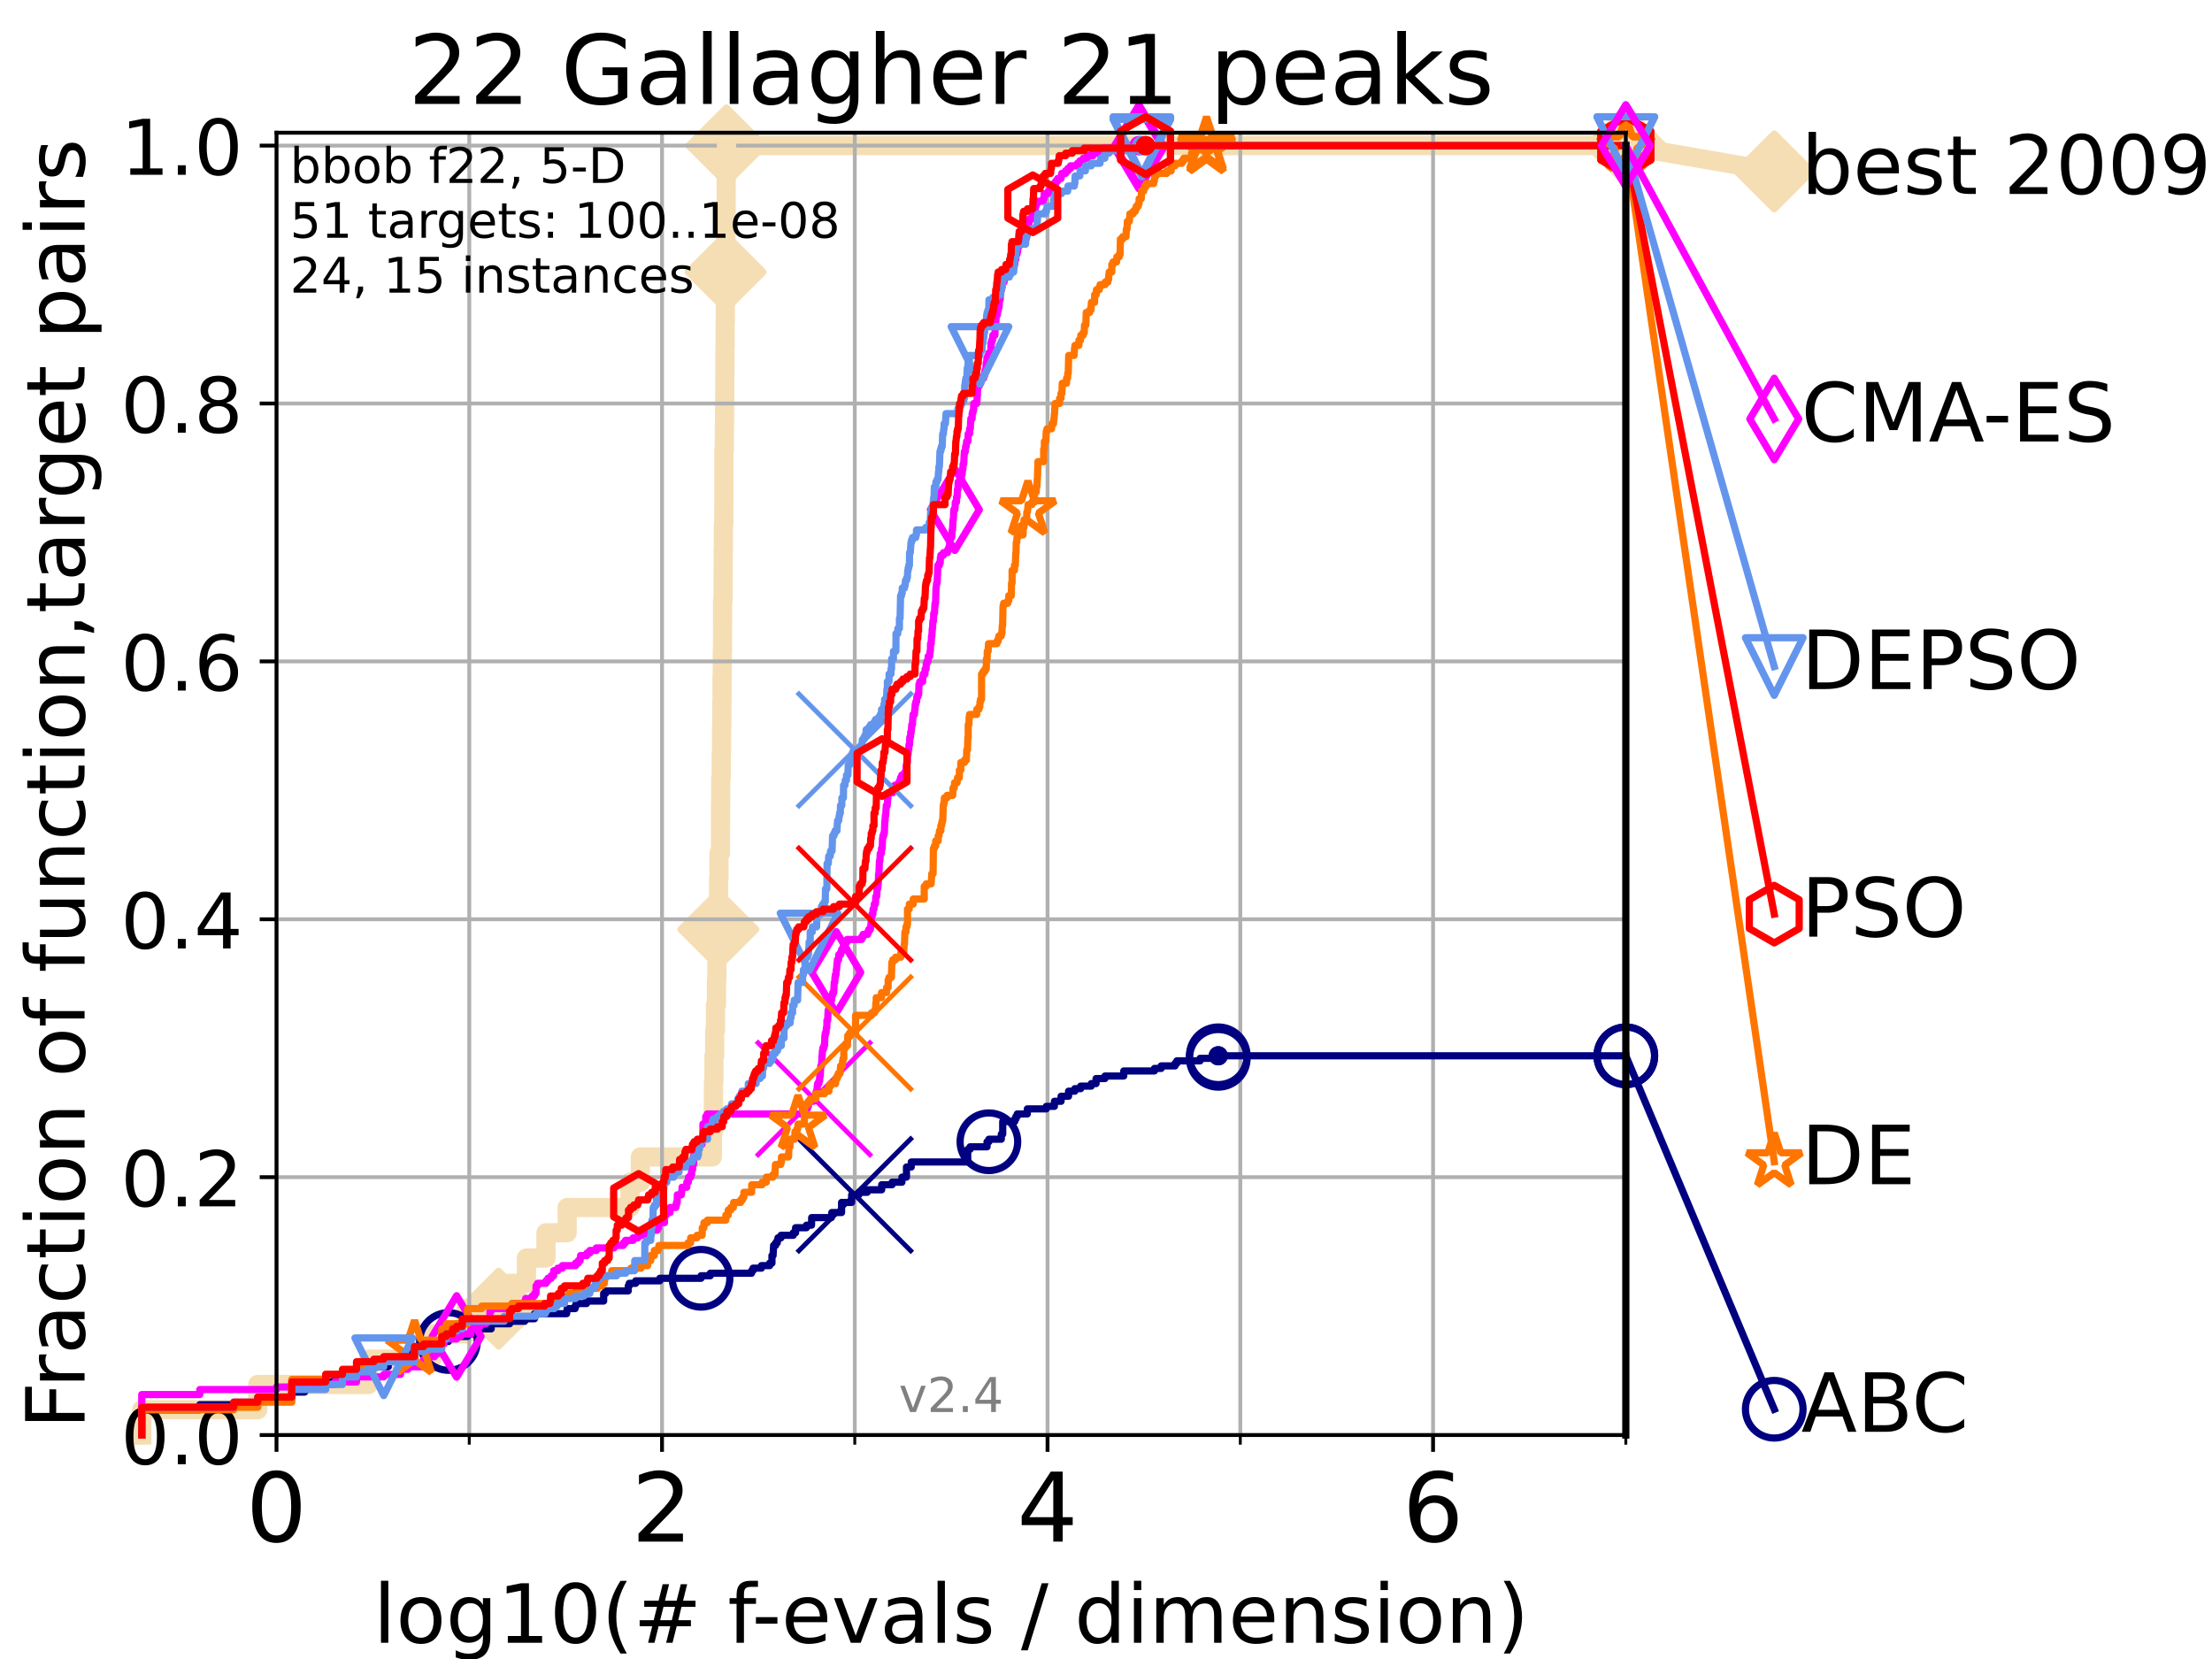 <?xml version="1.0" encoding="utf-8" standalone="no"?>
<!DOCTYPE svg PUBLIC "-//W3C//DTD SVG 1.1//EN"
  "http://www.w3.org/Graphics/SVG/1.1/DTD/svg11.dtd">
<!-- Created with matplotlib (https://matplotlib.org/) -->
<svg height="345.6pt" version="1.1" viewBox="0 0 460.8 345.6" width="460.8pt" xmlns="http://www.w3.org/2000/svg" xmlns:xlink="http://www.w3.org/1999/xlink">
 <defs>
  <style type="text/css">
*{stroke-linecap:butt;stroke-linejoin:round;}
  </style>
 </defs>
 <g id="figure_1">
  <g id="patch_1">
   <path d="M 0 345.6 
L 460.8 345.6 
L 460.8 0 
L 0 0 
z
" style="fill:#ffffff;"/>
  </g>
  <g id="axes_1">
   <g id="patch_2">
    <path d="M 57.6 298.944 
L 338.688 298.944 
L 338.688 27.648 
L 57.6 27.648 
z
" style="fill:#ffffff;"/>
   </g>
   <g id="line2d_1">
    <path d="M 29.533 298.944 
L 29.533 293.677 
L 53.709 293.677 
L 53.709 288.41 
L 76.759 288.41 
L 76.759 283.143 
L 89.973 283.143 
L 89.973 277.877 
L 97.044 277.877 
L 97.044 272.61 
L 103.871 272.61 
L 103.871 267.343 
L 109.668 267.343 
L 109.668 262.076 
L 113.735 262.076 
L 113.735 256.809 
L 118.149 256.809 
L 118.149 251.542 
L 131.236 251.542 
L 131.236 246.275 
L 133.398 246.275 
L 133.398 241.009 
L 148.412 241.009 
L 148.412 235.742 
L 148.583 235.742 
L 148.583 230.475 
L 148.62 230.475 
L 148.62 225.208 
L 148.733 225.208 
L 148.733 219.941 
L 148.883 219.941 
L 148.883 214.674 
L 149.049 214.674 
L 149.049 209.407 
L 149.251 209.407 
L 149.251 204.141 
L 149.341 204.141 
L 149.341 198.874 
L 149.486 198.874 
L 149.486 193.607 
L 149.647 193.607 
L 149.647 188.34 
L 149.7 188.34 
L 149.7 183.073 
L 149.771 183.073 
L 149.771 177.806 
L 150.086 177.806 
L 150.086 172.539 
L 150.103 172.539 
L 150.103 167.272 
L 150.138 167.272 
L 150.138 162.006 
L 150.241 162.006 
L 150.241 156.739 
L 150.31 156.739 
L 150.31 151.472 
L 150.378 151.472 
L 150.378 146.205 
L 150.412 146.205 
L 150.412 140.938 
L 150.463 140.938 
L 150.463 135.671 
L 150.514 135.671 
L 150.514 130.404 
L 150.531 130.404 
L 150.531 125.138 
L 150.632 125.138 
L 150.632 119.871 
L 150.649 119.871 
L 150.649 114.604 
L 150.683 114.604 
L 150.683 109.337 
L 150.783 109.337 
L 150.783 104.07 
L 150.8 104.07 
L 150.8 93.536 
L 150.899 93.536 
L 150.899 88.27 
L 150.949 88.27 
L 150.949 83.003 
L 150.982 83.003 
L 150.982 77.736 
L 151.015 77.736 
L 151.015 72.469 
L 151.048 72.469 
L 151.048 67.202 
L 151.097 67.202 
L 151.097 61.935 
L 151.146 61.935 
L 151.146 56.668 
L 151.162 56.668 
L 151.162 51.402 
L 151.228 51.402 
L 151.228 46.135 
L 151.26 46.135 
L 151.26 40.868 
L 151.276 40.868 
L 151.276 35.601 
L 151.341 35.601 
L 151.341 30.334 
L 338.688 30.334 
" style="fill:none;stroke:#f5deb3;stroke-linecap:square;stroke-width:4;"/>
   </g>
   <g id="line2d_2">
    <defs>
     <path d="M -0 7.778 
L 7.778 0 
L 0 -7.778 
L -7.778 -0 
z
" id="m3270ccb2e4" style="stroke:#f5deb3;stroke-linejoin:miter;stroke-width:1.5;"/>
    </defs>
    <g>
     <use style="fill:#f5deb3;stroke:#f5deb3;stroke-linejoin:miter;stroke-width:1.5;" x="103.871" xlink:href="#m3270ccb2e4" y="272.61"/>
     <use style="fill:#f5deb3;stroke:#f5deb3;stroke-linejoin:miter;stroke-width:1.5;" x="149.647" xlink:href="#m3270ccb2e4" y="193.607"/>
     <use style="fill:#f5deb3;stroke:#f5deb3;stroke-linejoin:miter;stroke-width:1.5;" x="151.162" xlink:href="#m3270ccb2e4" y="56.668"/>
     <use style="fill:#f5deb3;stroke:#f5deb3;stroke-linejoin:miter;stroke-width:1.5;" x="151.341" xlink:href="#m3270ccb2e4" y="30.334"/>
     <use style="fill:#f5deb3;stroke:#f5deb3;stroke-linejoin:miter;stroke-width:1.5;" x="151.341" xlink:href="#m3270ccb2e4" y="30.334"/>
     <use style="fill:#f5deb3;stroke:#f5deb3;stroke-linejoin:miter;stroke-width:1.5;" x="338.688" xlink:href="#m3270ccb2e4" y="30.334"/>
    </g>
   </g>
   <g id="line2d_3">
    <path style="fill:none;stroke:#f5deb3;stroke-linecap:square;stroke-width:4;"/>
    <g/>
   </g>
   <g id="line2d_4">
    <path d="M 338.688 30.334 
L 369.608 35.706 
" style="fill:none;stroke:#f5deb3;stroke-linecap:square;stroke-width:4;"/>
    <g>
     <use style="fill:#f5deb3;stroke:#f5deb3;stroke-linejoin:miter;stroke-width:1.5;" x="338.688" xlink:href="#m3270ccb2e4" y="30.334"/>
     <use style="fill:#f5deb3;stroke:#f5deb3;stroke-linejoin:miter;stroke-width:1.5;" x="369.608" xlink:href="#m3270ccb2e4" y="35.706"/>
    </g>
   </g>
   <g id="matplotlib.axis_1">
    <g id="xtick_1">
     <g id="line2d_5">
      <path clip-path="url(#p7beebe272e)" d="M 57.6 298.944 
L 57.6 27.648 
" style="fill:none;stroke:#b0b0b0;stroke-linecap:square;stroke-width:0.8;"/>
     </g>
     <g id="line2d_6">
      <defs>
       <path d="M 0 0 
L 0 3.5 
" id="m5f94e923db" style="stroke:#000000;stroke-width:0.8;"/>
      </defs>
      <g>
       <use style="stroke:#000000;stroke-width:0.8;" x="57.6" xlink:href="#m5f94e923db" y="298.944"/>
      </g>
     </g>
     <g id="text_1">
      <!-- 0 -->
      <defs>
       <path d="M 31.781 66.406 
Q 24.172 66.406 20.328 58.906 
Q 16.5 51.422 16.5 36.375 
Q 16.5 21.391 20.328 13.891 
Q 24.172 6.391 31.781 6.391 
Q 39.453 6.391 43.281 13.891 
Q 47.125 21.391 47.125 36.375 
Q 47.125 51.422 43.281 58.906 
Q 39.453 66.406 31.781 66.406 
z
M 31.781 74.219 
Q 44.047 74.219 50.516 64.516 
Q 56.984 54.828 56.984 36.375 
Q 56.984 17.969 50.516 8.266 
Q 44.047 -1.422 31.781 -1.422 
Q 19.531 -1.422 13.062 8.266 
Q 6.594 17.969 6.594 36.375 
Q 6.594 54.828 13.062 64.516 
Q 19.531 74.219 31.781 74.219 
z
" id="DejaVuSans-48"/>
      </defs>
      <g transform="translate(51.237 321.141)scale(0.2 -0.2)">
       <use xlink:href="#DejaVuSans-48"/>
      </g>
     </g>
    </g>
    <g id="xtick_2">
     <g id="line2d_7">
      <path clip-path="url(#p7beebe272e)" d="M 137.911 298.944 
L 137.911 27.648 
" style="fill:none;stroke:#b0b0b0;stroke-linecap:square;stroke-width:0.8;"/>
     </g>
     <g id="line2d_8">
      <g>
       <use style="stroke:#000000;stroke-width:0.8;" x="137.911" xlink:href="#m5f94e923db" y="298.944"/>
      </g>
     </g>
     <g id="text_2">
      <!-- 2 -->
      <defs>
       <path d="M 19.188 8.297 
L 53.609 8.297 
L 53.609 0 
L 7.328 0 
L 7.328 8.297 
Q 12.938 14.109 22.625 23.891 
Q 32.328 33.688 34.812 36.531 
Q 39.547 41.844 41.422 45.531 
Q 43.312 49.219 43.312 52.781 
Q 43.312 58.594 39.234 62.25 
Q 35.156 65.922 28.609 65.922 
Q 23.969 65.922 18.812 64.312 
Q 13.672 62.703 7.812 59.422 
L 7.812 69.391 
Q 13.766 71.781 18.938 73 
Q 24.125 74.219 28.422 74.219 
Q 39.75 74.219 46.484 68.547 
Q 53.219 62.891 53.219 53.422 
Q 53.219 48.922 51.531 44.891 
Q 49.859 40.875 45.406 35.406 
Q 44.188 33.984 37.641 27.219 
Q 31.109 20.453 19.188 8.297 
z
" id="DejaVuSans-50"/>
      </defs>
      <g transform="translate(131.548 321.141)scale(0.2 -0.2)">
       <use xlink:href="#DejaVuSans-50"/>
      </g>
     </g>
    </g>
    <g id="xtick_3">
     <g id="line2d_9">
      <path clip-path="url(#p7beebe272e)" d="M 218.222 298.944 
L 218.222 27.648 
" style="fill:none;stroke:#b0b0b0;stroke-linecap:square;stroke-width:0.8;"/>
     </g>
     <g id="line2d_10">
      <g>
       <use style="stroke:#000000;stroke-width:0.8;" x="218.222" xlink:href="#m5f94e923db" y="298.944"/>
      </g>
     </g>
     <g id="text_3">
      <!-- 4 -->
      <defs>
       <path d="M 37.797 64.312 
L 12.891 25.391 
L 37.797 25.391 
z
M 35.203 72.906 
L 47.609 72.906 
L 47.609 25.391 
L 58.016 25.391 
L 58.016 17.188 
L 47.609 17.188 
L 47.609 0 
L 37.797 0 
L 37.797 17.188 
L 4.891 17.188 
L 4.891 26.703 
z
" id="DejaVuSans-52"/>
      </defs>
      <g transform="translate(211.859 321.141)scale(0.2 -0.2)">
       <use xlink:href="#DejaVuSans-52"/>
      </g>
     </g>
    </g>
    <g id="xtick_4">
     <g id="line2d_11">
      <path clip-path="url(#p7beebe272e)" d="M 298.533 298.944 
L 298.533 27.648 
" style="fill:none;stroke:#b0b0b0;stroke-linecap:square;stroke-width:0.8;"/>
     </g>
     <g id="line2d_12">
      <g>
       <use style="stroke:#000000;stroke-width:0.8;" x="298.533" xlink:href="#m5f94e923db" y="298.944"/>
      </g>
     </g>
     <g id="text_4">
      <!-- 6 -->
      <defs>
       <path d="M 33.016 40.375 
Q 26.375 40.375 22.484 35.828 
Q 18.609 31.297 18.609 23.391 
Q 18.609 15.531 22.484 10.953 
Q 26.375 6.391 33.016 6.391 
Q 39.656 6.391 43.531 10.953 
Q 47.406 15.531 47.406 23.391 
Q 47.406 31.297 43.531 35.828 
Q 39.656 40.375 33.016 40.375 
z
M 52.594 71.297 
L 52.594 62.312 
Q 48.875 64.062 45.094 64.984 
Q 41.312 65.922 37.594 65.922 
Q 27.828 65.922 22.672 59.328 
Q 17.531 52.734 16.797 39.406 
Q 19.672 43.656 24.016 45.922 
Q 28.375 48.188 33.594 48.188 
Q 44.578 48.188 50.953 41.516 
Q 57.328 34.859 57.328 23.391 
Q 57.328 12.156 50.688 5.359 
Q 44.047 -1.422 33.016 -1.422 
Q 20.359 -1.422 13.672 8.266 
Q 6.984 17.969 6.984 36.375 
Q 6.984 53.656 15.188 63.938 
Q 23.391 74.219 37.203 74.219 
Q 40.922 74.219 44.703 73.484 
Q 48.484 72.75 52.594 71.297 
z
" id="DejaVuSans-54"/>
      </defs>
      <g transform="translate(292.17 321.141)scale(0.2 -0.2)">
       <use xlink:href="#DejaVuSans-54"/>
      </g>
     </g>
    </g>
    <g id="xtick_5">
     <g id="line2d_13">
      <path clip-path="url(#p7beebe272e)" d="M 97.755 298.944 
L 97.755 27.648 
" style="fill:none;stroke:#b0b0b0;stroke-linecap:square;stroke-width:0.8;"/>
     </g>
     <g id="line2d_14">
      <defs>
       <path d="M 0 0 
L 0 2 
" id="m415cf079b3" style="stroke:#000000;stroke-width:0.6;"/>
      </defs>
      <g>
       <use style="stroke:#000000;stroke-width:0.6;" x="97.755" xlink:href="#m415cf079b3" y="298.944"/>
      </g>
     </g>
    </g>
    <g id="xtick_6">
     <g id="line2d_15">
      <path clip-path="url(#p7beebe272e)" d="M 178.066 298.944 
L 178.066 27.648 
" style="fill:none;stroke:#b0b0b0;stroke-linecap:square;stroke-width:0.8;"/>
     </g>
     <g id="line2d_16">
      <g>
       <use style="stroke:#000000;stroke-width:0.6;" x="178.066" xlink:href="#m415cf079b3" y="298.944"/>
      </g>
     </g>
    </g>
    <g id="xtick_7">
     <g id="line2d_17">
      <path clip-path="url(#p7beebe272e)" d="M 258.377 298.944 
L 258.377 27.648 
" style="fill:none;stroke:#b0b0b0;stroke-linecap:square;stroke-width:0.8;"/>
     </g>
     <g id="line2d_18">
      <g>
       <use style="stroke:#000000;stroke-width:0.6;" x="258.377" xlink:href="#m415cf079b3" y="298.944"/>
      </g>
     </g>
    </g>
    <g id="xtick_8">
     <g id="line2d_19">
      <path clip-path="url(#p7beebe272e)" d="M 338.688 298.944 
L 338.688 27.648 
" style="fill:none;stroke:#b0b0b0;stroke-linecap:square;stroke-width:0.8;"/>
     </g>
     <g id="line2d_20">
      <g>
       <use style="stroke:#000000;stroke-width:0.6;" x="338.688" xlink:href="#m415cf079b3" y="298.944"/>
      </g>
     </g>
    </g>
    <g id="text_5">
     <!-- log10(# f-evals / dimension) -->
     <defs>
      <path d="M 9.422 75.984 
L 18.406 75.984 
L 18.406 0 
L 9.422 0 
z
" id="DejaVuSans-108"/>
      <path d="M 30.609 48.391 
Q 23.391 48.391 19.188 42.75 
Q 14.984 37.109 14.984 27.297 
Q 14.984 17.484 19.156 11.844 
Q 23.344 6.203 30.609 6.203 
Q 37.797 6.203 41.984 11.859 
Q 46.188 17.531 46.188 27.297 
Q 46.188 37.016 41.984 42.703 
Q 37.797 48.391 30.609 48.391 
z
M 30.609 56 
Q 42.328 56 49.016 48.375 
Q 55.719 40.766 55.719 27.297 
Q 55.719 13.875 49.016 6.219 
Q 42.328 -1.422 30.609 -1.422 
Q 18.844 -1.422 12.172 6.219 
Q 5.516 13.875 5.516 27.297 
Q 5.516 40.766 12.172 48.375 
Q 18.844 56 30.609 56 
z
" id="DejaVuSans-111"/>
      <path d="M 45.406 27.984 
Q 45.406 37.75 41.375 43.109 
Q 37.359 48.484 30.078 48.484 
Q 22.859 48.484 18.828 43.109 
Q 14.797 37.75 14.797 27.984 
Q 14.797 18.266 18.828 12.891 
Q 22.859 7.516 30.078 7.516 
Q 37.359 7.516 41.375 12.891 
Q 45.406 18.266 45.406 27.984 
z
M 54.391 6.781 
Q 54.391 -7.172 48.188 -13.984 
Q 42 -20.797 29.203 -20.797 
Q 24.469 -20.797 20.266 -20.094 
Q 16.062 -19.391 12.109 -17.922 
L 12.109 -9.188 
Q 16.062 -11.328 19.922 -12.344 
Q 23.781 -13.375 27.781 -13.375 
Q 36.625 -13.375 41.016 -8.766 
Q 45.406 -4.156 45.406 5.172 
L 45.406 9.625 
Q 42.625 4.781 38.281 2.391 
Q 33.938 0 27.875 0 
Q 17.828 0 11.672 7.656 
Q 5.516 15.328 5.516 27.984 
Q 5.516 40.672 11.672 48.328 
Q 17.828 56 27.875 56 
Q 33.938 56 38.281 53.609 
Q 42.625 51.219 45.406 46.391 
L 45.406 54.688 
L 54.391 54.688 
z
" id="DejaVuSans-103"/>
      <path d="M 12.406 8.297 
L 28.516 8.297 
L 28.516 63.922 
L 10.984 60.406 
L 10.984 69.391 
L 28.422 72.906 
L 38.281 72.906 
L 38.281 8.297 
L 54.391 8.297 
L 54.391 0 
L 12.406 0 
z
" id="DejaVuSans-49"/>
      <path d="M 31 75.875 
Q 24.469 64.656 21.281 53.656 
Q 18.109 42.672 18.109 31.391 
Q 18.109 20.125 21.312 9.062 
Q 24.516 -2 31 -13.188 
L 23.188 -13.188 
Q 15.875 -1.703 12.234 9.375 
Q 8.594 20.453 8.594 31.391 
Q 8.594 42.281 12.203 53.312 
Q 15.828 64.359 23.188 75.875 
z
" id="DejaVuSans-40"/>
      <path d="M 51.125 44 
L 36.922 44 
L 32.812 27.688 
L 47.125 27.688 
z
M 43.797 71.781 
L 38.719 51.516 
L 52.984 51.516 
L 58.109 71.781 
L 65.922 71.781 
L 60.891 51.516 
L 76.125 51.516 
L 76.125 44 
L 58.984 44 
L 54.984 27.688 
L 70.516 27.688 
L 70.516 20.219 
L 53.078 20.219 
L 48 0 
L 40.188 0 
L 45.219 20.219 
L 30.906 20.219 
L 25.875 0 
L 18.016 0 
L 23.094 20.219 
L 7.719 20.219 
L 7.719 27.688 
L 24.906 27.688 
L 29 44 
L 13.281 44 
L 13.281 51.516 
L 30.906 51.516 
L 35.891 71.781 
z
" id="DejaVuSans-35"/>
      <path id="DejaVuSans-32"/>
      <path d="M 37.109 75.984 
L 37.109 68.5 
L 28.516 68.5 
Q 23.688 68.5 21.797 66.547 
Q 19.922 64.594 19.922 59.516 
L 19.922 54.688 
L 34.719 54.688 
L 34.719 47.703 
L 19.922 47.703 
L 19.922 0 
L 10.891 0 
L 10.891 47.703 
L 2.297 47.703 
L 2.297 54.688 
L 10.891 54.688 
L 10.891 58.5 
Q 10.891 67.625 15.141 71.797 
Q 19.391 75.984 28.609 75.984 
z
" id="DejaVuSans-102"/>
      <path d="M 4.891 31.391 
L 31.203 31.391 
L 31.203 23.391 
L 4.891 23.391 
z
" id="DejaVuSans-45"/>
      <path d="M 56.203 29.594 
L 56.203 25.203 
L 14.891 25.203 
Q 15.484 15.922 20.484 11.062 
Q 25.484 6.203 34.422 6.203 
Q 39.594 6.203 44.453 7.469 
Q 49.312 8.734 54.109 11.281 
L 54.109 2.781 
Q 49.266 0.734 44.188 -0.344 
Q 39.109 -1.422 33.891 -1.422 
Q 20.797 -1.422 13.156 6.188 
Q 5.516 13.812 5.516 26.812 
Q 5.516 40.234 12.766 48.109 
Q 20.016 56 32.328 56 
Q 43.359 56 49.781 48.891 
Q 56.203 41.797 56.203 29.594 
z
M 47.219 32.234 
Q 47.125 39.594 43.094 43.984 
Q 39.062 48.391 32.422 48.391 
Q 24.906 48.391 20.391 44.141 
Q 15.875 39.891 15.188 32.172 
z
" id="DejaVuSans-101"/>
      <path d="M 2.984 54.688 
L 12.5 54.688 
L 29.594 8.797 
L 46.688 54.688 
L 56.203 54.688 
L 35.688 0 
L 23.484 0 
z
" id="DejaVuSans-118"/>
      <path d="M 34.281 27.484 
Q 23.391 27.484 19.188 25 
Q 14.984 22.516 14.984 16.5 
Q 14.984 11.719 18.141 8.906 
Q 21.297 6.109 26.703 6.109 
Q 34.188 6.109 38.703 11.406 
Q 43.219 16.703 43.219 25.484 
L 43.219 27.484 
z
M 52.203 31.203 
L 52.203 0 
L 43.219 0 
L 43.219 8.297 
Q 40.141 3.328 35.547 0.953 
Q 30.953 -1.422 24.312 -1.422 
Q 15.922 -1.422 10.953 3.297 
Q 6 8.016 6 15.922 
Q 6 25.141 12.172 29.828 
Q 18.359 34.516 30.609 34.516 
L 43.219 34.516 
L 43.219 35.406 
Q 43.219 41.609 39.141 45 
Q 35.062 48.391 27.688 48.391 
Q 23 48.391 18.547 47.266 
Q 14.109 46.141 10.016 43.891 
L 10.016 52.203 
Q 14.938 54.109 19.578 55.047 
Q 24.219 56 28.609 56 
Q 40.484 56 46.344 49.844 
Q 52.203 43.703 52.203 31.203 
z
" id="DejaVuSans-97"/>
      <path d="M 44.281 53.078 
L 44.281 44.578 
Q 40.484 46.531 36.375 47.5 
Q 32.281 48.484 27.875 48.484 
Q 21.188 48.484 17.844 46.438 
Q 14.5 44.391 14.5 40.281 
Q 14.5 37.156 16.891 35.375 
Q 19.281 33.594 26.516 31.984 
L 29.594 31.297 
Q 39.156 29.25 43.188 25.516 
Q 47.219 21.781 47.219 15.094 
Q 47.219 7.469 41.188 3.016 
Q 35.156 -1.422 24.609 -1.422 
Q 20.219 -1.422 15.453 -0.562 
Q 10.688 0.297 5.422 2 
L 5.422 11.281 
Q 10.406 8.688 15.234 7.391 
Q 20.062 6.109 24.812 6.109 
Q 31.156 6.109 34.562 8.281 
Q 37.984 10.453 37.984 14.406 
Q 37.984 18.062 35.516 20.016 
Q 33.062 21.969 24.703 23.781 
L 21.578 24.516 
Q 13.234 26.266 9.516 29.906 
Q 5.812 33.547 5.812 39.891 
Q 5.812 47.609 11.281 51.797 
Q 16.75 56 26.812 56 
Q 31.781 56 36.172 55.266 
Q 40.578 54.547 44.281 53.078 
z
" id="DejaVuSans-115"/>
      <path d="M 25.391 72.906 
L 33.688 72.906 
L 8.297 -9.281 
L 0 -9.281 
z
" id="DejaVuSans-47"/>
      <path d="M 45.406 46.391 
L 45.406 75.984 
L 54.391 75.984 
L 54.391 0 
L 45.406 0 
L 45.406 8.203 
Q 42.578 3.328 38.25 0.953 
Q 33.938 -1.422 27.875 -1.422 
Q 17.969 -1.422 11.734 6.484 
Q 5.516 14.406 5.516 27.297 
Q 5.516 40.188 11.734 48.094 
Q 17.969 56 27.875 56 
Q 33.938 56 38.25 53.625 
Q 42.578 51.266 45.406 46.391 
z
M 14.797 27.297 
Q 14.797 17.391 18.875 11.75 
Q 22.953 6.109 30.078 6.109 
Q 37.203 6.109 41.297 11.75 
Q 45.406 17.391 45.406 27.297 
Q 45.406 37.203 41.297 42.844 
Q 37.203 48.484 30.078 48.484 
Q 22.953 48.484 18.875 42.844 
Q 14.797 37.203 14.797 27.297 
z
" id="DejaVuSans-100"/>
      <path d="M 9.422 54.688 
L 18.406 54.688 
L 18.406 0 
L 9.422 0 
z
M 9.422 75.984 
L 18.406 75.984 
L 18.406 64.594 
L 9.422 64.594 
z
" id="DejaVuSans-105"/>
      <path d="M 52 44.188 
Q 55.375 50.25 60.062 53.125 
Q 64.75 56 71.094 56 
Q 79.641 56 84.281 50.016 
Q 88.922 44.047 88.922 33.016 
L 88.922 0 
L 79.891 0 
L 79.891 32.719 
Q 79.891 40.578 77.094 44.375 
Q 74.312 48.188 68.609 48.188 
Q 61.625 48.188 57.562 43.547 
Q 53.516 38.922 53.516 30.906 
L 53.516 0 
L 44.484 0 
L 44.484 32.719 
Q 44.484 40.625 41.703 44.406 
Q 38.922 48.188 33.109 48.188 
Q 26.219 48.188 22.156 43.531 
Q 18.109 38.875 18.109 30.906 
L 18.109 0 
L 9.078 0 
L 9.078 54.688 
L 18.109 54.688 
L 18.109 46.188 
Q 21.188 51.219 25.484 53.609 
Q 29.781 56 35.688 56 
Q 41.656 56 45.828 52.969 
Q 50 49.953 52 44.188 
z
" id="DejaVuSans-109"/>
      <path d="M 54.891 33.016 
L 54.891 0 
L 45.906 0 
L 45.906 32.719 
Q 45.906 40.484 42.875 44.328 
Q 39.844 48.188 33.797 48.188 
Q 26.516 48.188 22.312 43.547 
Q 18.109 38.922 18.109 30.906 
L 18.109 0 
L 9.078 0 
L 9.078 54.688 
L 18.109 54.688 
L 18.109 46.188 
Q 21.344 51.125 25.703 53.562 
Q 30.078 56 35.797 56 
Q 45.219 56 50.047 50.172 
Q 54.891 44.344 54.891 33.016 
z
" id="DejaVuSans-110"/>
      <path d="M 8.016 75.875 
L 15.828 75.875 
Q 23.141 64.359 26.781 53.312 
Q 30.422 42.281 30.422 31.391 
Q 30.422 20.453 26.781 9.375 
Q 23.141 -1.703 15.828 -13.188 
L 8.016 -13.188 
Q 14.5 -2 17.703 9.062 
Q 20.906 20.125 20.906 31.391 
Q 20.906 42.672 17.703 53.656 
Q 14.5 64.656 8.016 75.875 
z
" id="DejaVuSans-41"/>
     </defs>
     <g transform="translate(77.764 342.218)scale(0.17 -0.17)">
      <use xlink:href="#DejaVuSans-108"/>
      <use x="27.783" xlink:href="#DejaVuSans-111"/>
      <use x="88.965" xlink:href="#DejaVuSans-103"/>
      <use x="152.441" xlink:href="#DejaVuSans-49"/>
      <use x="216.064" xlink:href="#DejaVuSans-48"/>
      <use x="279.688" xlink:href="#DejaVuSans-40"/>
      <use x="318.701" xlink:href="#DejaVuSans-35"/>
      <use x="402.49" xlink:href="#DejaVuSans-32"/>
      <use x="434.277" xlink:href="#DejaVuSans-102"/>
      <use x="463.982" xlink:href="#DejaVuSans-45"/>
      <use x="500.066" xlink:href="#DejaVuSans-101"/>
      <use x="561.59" xlink:href="#DejaVuSans-118"/>
      <use x="620.77" xlink:href="#DejaVuSans-97"/>
      <use x="682.049" xlink:href="#DejaVuSans-108"/>
      <use x="709.832" xlink:href="#DejaVuSans-115"/>
      <use x="761.932" xlink:href="#DejaVuSans-32"/>
      <use x="793.719" xlink:href="#DejaVuSans-47"/>
      <use x="827.41" xlink:href="#DejaVuSans-32"/>
      <use x="859.197" xlink:href="#DejaVuSans-100"/>
      <use x="922.674" xlink:href="#DejaVuSans-105"/>
      <use x="950.457" xlink:href="#DejaVuSans-109"/>
      <use x="1047.869" xlink:href="#DejaVuSans-101"/>
      <use x="1109.393" xlink:href="#DejaVuSans-110"/>
      <use x="1172.771" xlink:href="#DejaVuSans-115"/>
      <use x="1224.871" xlink:href="#DejaVuSans-105"/>
      <use x="1252.654" xlink:href="#DejaVuSans-111"/>
      <use x="1313.836" xlink:href="#DejaVuSans-110"/>
      <use x="1377.215" xlink:href="#DejaVuSans-41"/>
     </g>
    </g>
   </g>
   <g id="matplotlib.axis_2">
    <g id="ytick_1">
     <g id="line2d_21">
      <path clip-path="url(#p7beebe272e)" d="M 57.6 298.944 
L 338.688 298.944 
" style="fill:none;stroke:#b0b0b0;stroke-linecap:square;stroke-width:0.8;"/>
     </g>
     <g id="line2d_22">
      <defs>
       <path d="M 0 0 
L -3.5 0 
" id="m9512da0cd9" style="stroke:#000000;stroke-width:0.8;"/>
      </defs>
      <g>
       <use style="stroke:#000000;stroke-width:0.8;" x="57.6" xlink:href="#m9512da0cd9" y="298.944"/>
      </g>
     </g>
     <g id="text_6">
      <!-- 0.0 -->
      <defs>
       <path d="M 10.688 12.406 
L 21 12.406 
L 21 0 
L 10.688 0 
z
" id="DejaVuSans-46"/>
      </defs>
      <g transform="translate(25.155 305.023)scale(0.16 -0.16)">
       <use xlink:href="#DejaVuSans-48"/>
       <use x="63.623" xlink:href="#DejaVuSans-46"/>
       <use x="95.41" xlink:href="#DejaVuSans-48"/>
      </g>
     </g>
    </g>
    <g id="ytick_2">
     <g id="line2d_23">
      <path clip-path="url(#p7beebe272e)" d="M 57.6 245.222 
L 338.688 245.222 
" style="fill:none;stroke:#b0b0b0;stroke-linecap:square;stroke-width:0.8;"/>
     </g>
     <g id="line2d_24">
      <g>
       <use style="stroke:#000000;stroke-width:0.8;" x="57.6" xlink:href="#m9512da0cd9" y="245.222"/>
      </g>
     </g>
     <g id="text_7">
      <!-- 0.2 -->
      <g transform="translate(25.155 251.301)scale(0.16 -0.16)">
       <use xlink:href="#DejaVuSans-48"/>
       <use x="63.623" xlink:href="#DejaVuSans-46"/>
       <use x="95.41" xlink:href="#DejaVuSans-50"/>
      </g>
     </g>
    </g>
    <g id="ytick_3">
     <g id="line2d_25">
      <path clip-path="url(#p7beebe272e)" d="M 57.6 191.5 
L 338.688 191.5 
" style="fill:none;stroke:#b0b0b0;stroke-linecap:square;stroke-width:0.8;"/>
     </g>
     <g id="line2d_26">
      <g>
       <use style="stroke:#000000;stroke-width:0.8;" x="57.6" xlink:href="#m9512da0cd9" y="191.5"/>
      </g>
     </g>
     <g id="text_8">
      <!-- 0.4 -->
      <g transform="translate(25.155 197.579)scale(0.16 -0.16)">
       <use xlink:href="#DejaVuSans-48"/>
       <use x="63.623" xlink:href="#DejaVuSans-46"/>
       <use x="95.41" xlink:href="#DejaVuSans-52"/>
      </g>
     </g>
    </g>
    <g id="ytick_4">
     <g id="line2d_27">
      <path clip-path="url(#p7beebe272e)" d="M 57.6 137.778 
L 338.688 137.778 
" style="fill:none;stroke:#b0b0b0;stroke-linecap:square;stroke-width:0.8;"/>
     </g>
     <g id="line2d_28">
      <g>
       <use style="stroke:#000000;stroke-width:0.8;" x="57.6" xlink:href="#m9512da0cd9" y="137.778"/>
      </g>
     </g>
     <g id="text_9">
      <!-- 0.6 -->
      <g transform="translate(25.155 143.857)scale(0.16 -0.16)">
       <use xlink:href="#DejaVuSans-48"/>
       <use x="63.623" xlink:href="#DejaVuSans-46"/>
       <use x="95.41" xlink:href="#DejaVuSans-54"/>
      </g>
     </g>
    </g>
    <g id="ytick_5">
     <g id="line2d_29">
      <path clip-path="url(#p7beebe272e)" d="M 57.6 84.056 
L 338.688 84.056 
" style="fill:none;stroke:#b0b0b0;stroke-linecap:square;stroke-width:0.8;"/>
     </g>
     <g id="line2d_30">
      <g>
       <use style="stroke:#000000;stroke-width:0.8;" x="57.6" xlink:href="#m9512da0cd9" y="84.056"/>
      </g>
     </g>
     <g id="text_10">
      <!-- 0.8 -->
      <defs>
       <path d="M 31.781 34.625 
Q 24.75 34.625 20.719 30.859 
Q 16.703 27.094 16.703 20.516 
Q 16.703 13.922 20.719 10.156 
Q 24.75 6.391 31.781 6.391 
Q 38.812 6.391 42.859 10.172 
Q 46.922 13.969 46.922 20.516 
Q 46.922 27.094 42.891 30.859 
Q 38.875 34.625 31.781 34.625 
z
M 21.922 38.812 
Q 15.578 40.375 12.031 44.719 
Q 8.5 49.078 8.5 55.328 
Q 8.5 64.062 14.719 69.141 
Q 20.953 74.219 31.781 74.219 
Q 42.672 74.219 48.875 69.141 
Q 55.078 64.062 55.078 55.328 
Q 55.078 49.078 51.531 44.719 
Q 48 40.375 41.703 38.812 
Q 48.828 37.156 52.797 32.312 
Q 56.781 27.484 56.781 20.516 
Q 56.781 9.906 50.312 4.234 
Q 43.844 -1.422 31.781 -1.422 
Q 19.734 -1.422 13.25 4.234 
Q 6.781 9.906 6.781 20.516 
Q 6.781 27.484 10.781 32.312 
Q 14.797 37.156 21.922 38.812 
z
M 18.312 54.391 
Q 18.312 48.734 21.844 45.562 
Q 25.391 42.391 31.781 42.391 
Q 38.141 42.391 41.719 45.562 
Q 45.312 48.734 45.312 54.391 
Q 45.312 60.062 41.719 63.234 
Q 38.141 66.406 31.781 66.406 
Q 25.391 66.406 21.844 63.234 
Q 18.312 60.062 18.312 54.391 
z
" id="DejaVuSans-56"/>
      </defs>
      <g transform="translate(25.155 90.135)scale(0.16 -0.16)">
       <use xlink:href="#DejaVuSans-48"/>
       <use x="63.623" xlink:href="#DejaVuSans-46"/>
       <use x="95.41" xlink:href="#DejaVuSans-56"/>
      </g>
     </g>
    </g>
    <g id="ytick_6">
     <g id="line2d_31">
      <path clip-path="url(#p7beebe272e)" d="M 57.6 30.334 
L 338.688 30.334 
" style="fill:none;stroke:#b0b0b0;stroke-linecap:square;stroke-width:0.8;"/>
     </g>
     <g id="line2d_32">
      <g>
       <use style="stroke:#000000;stroke-width:0.8;" x="57.6" xlink:href="#m9512da0cd9" y="30.334"/>
      </g>
     </g>
     <g id="text_11">
      <!-- 1.0 -->
      <g transform="translate(25.155 36.413)scale(0.16 -0.16)">
       <use xlink:href="#DejaVuSans-49"/>
       <use x="63.623" xlink:href="#DejaVuSans-46"/>
       <use x="95.41" xlink:href="#DejaVuSans-48"/>
      </g>
     </g>
    </g>
    <g id="text_12">
     <!-- Fraction of function,target pairs -->
     <defs>
      <path d="M 9.812 72.906 
L 51.703 72.906 
L 51.703 64.594 
L 19.672 64.594 
L 19.672 43.109 
L 48.578 43.109 
L 48.578 34.812 
L 19.672 34.812 
L 19.672 0 
L 9.812 0 
z
" id="DejaVuSans-70"/>
      <path d="M 41.109 46.297 
Q 39.594 47.172 37.812 47.578 
Q 36.031 48 33.891 48 
Q 26.266 48 22.188 43.047 
Q 18.109 38.094 18.109 28.812 
L 18.109 0 
L 9.078 0 
L 9.078 54.688 
L 18.109 54.688 
L 18.109 46.188 
Q 20.953 51.172 25.484 53.578 
Q 30.031 56 36.531 56 
Q 37.453 56 38.578 55.875 
Q 39.703 55.766 41.062 55.516 
z
" id="DejaVuSans-114"/>
      <path d="M 48.781 52.594 
L 48.781 44.188 
Q 44.969 46.297 41.141 47.344 
Q 37.312 48.391 33.406 48.391 
Q 24.656 48.391 19.812 42.844 
Q 14.984 37.312 14.984 27.297 
Q 14.984 17.281 19.812 11.734 
Q 24.656 6.203 33.406 6.203 
Q 37.312 6.203 41.141 7.25 
Q 44.969 8.297 48.781 10.406 
L 48.781 2.094 
Q 45.016 0.344 40.984 -0.531 
Q 36.969 -1.422 32.422 -1.422 
Q 20.062 -1.422 12.781 6.344 
Q 5.516 14.109 5.516 27.297 
Q 5.516 40.672 12.859 48.328 
Q 20.219 56 33.016 56 
Q 37.156 56 41.109 55.141 
Q 45.062 54.297 48.781 52.594 
z
" id="DejaVuSans-99"/>
      <path d="M 18.312 70.219 
L 18.312 54.688 
L 36.812 54.688 
L 36.812 47.703 
L 18.312 47.703 
L 18.312 18.016 
Q 18.312 11.328 20.141 9.422 
Q 21.969 7.516 27.594 7.516 
L 36.812 7.516 
L 36.812 0 
L 27.594 0 
Q 17.188 0 13.234 3.875 
Q 9.281 7.766 9.281 18.016 
L 9.281 47.703 
L 2.688 47.703 
L 2.688 54.688 
L 9.281 54.688 
L 9.281 70.219 
z
" id="DejaVuSans-116"/>
      <path d="M 8.5 21.578 
L 8.5 54.688 
L 17.484 54.688 
L 17.484 21.922 
Q 17.484 14.156 20.5 10.266 
Q 23.531 6.391 29.594 6.391 
Q 36.859 6.391 41.078 11.031 
Q 45.312 15.672 45.312 23.688 
L 45.312 54.688 
L 54.297 54.688 
L 54.297 0 
L 45.312 0 
L 45.312 8.406 
Q 42.047 3.422 37.719 1 
Q 33.406 -1.422 27.688 -1.422 
Q 18.266 -1.422 13.375 4.438 
Q 8.5 10.297 8.5 21.578 
z
M 31.109 56 
z
" id="DejaVuSans-117"/>
      <path d="M 11.719 12.406 
L 22.016 12.406 
L 22.016 4 
L 14.016 -11.625 
L 7.719 -11.625 
L 11.719 4 
z
" id="DejaVuSans-44"/>
      <path d="M 18.109 8.203 
L 18.109 -20.797 
L 9.078 -20.797 
L 9.078 54.688 
L 18.109 54.688 
L 18.109 46.391 
Q 20.953 51.266 25.266 53.625 
Q 29.594 56 35.594 56 
Q 45.562 56 51.781 48.094 
Q 58.016 40.188 58.016 27.297 
Q 58.016 14.406 51.781 6.484 
Q 45.562 -1.422 35.594 -1.422 
Q 29.594 -1.422 25.266 0.953 
Q 20.953 3.328 18.109 8.203 
z
M 48.688 27.297 
Q 48.688 37.203 44.609 42.844 
Q 40.531 48.484 33.406 48.484 
Q 26.266 48.484 22.188 42.844 
Q 18.109 37.203 18.109 27.297 
Q 18.109 17.391 22.188 11.75 
Q 26.266 6.109 33.406 6.109 
Q 40.531 6.109 44.609 11.75 
Q 48.688 17.391 48.688 27.297 
z
" id="DejaVuSans-112"/>
     </defs>
     <g transform="translate(17.62 297.681)rotate(-90)scale(0.17 -0.17)">
      <use xlink:href="#DejaVuSans-70"/>
      <use x="50.27" xlink:href="#DejaVuSans-114"/>
      <use x="91.383" xlink:href="#DejaVuSans-97"/>
      <use x="152.662" xlink:href="#DejaVuSans-99"/>
      <use x="207.643" xlink:href="#DejaVuSans-116"/>
      <use x="246.852" xlink:href="#DejaVuSans-105"/>
      <use x="274.635" xlink:href="#DejaVuSans-111"/>
      <use x="335.816" xlink:href="#DejaVuSans-110"/>
      <use x="399.195" xlink:href="#DejaVuSans-32"/>
      <use x="430.982" xlink:href="#DejaVuSans-111"/>
      <use x="492.164" xlink:href="#DejaVuSans-102"/>
      <use x="527.369" xlink:href="#DejaVuSans-32"/>
      <use x="559.156" xlink:href="#DejaVuSans-102"/>
      <use x="594.361" xlink:href="#DejaVuSans-117"/>
      <use x="657.74" xlink:href="#DejaVuSans-110"/>
      <use x="721.119" xlink:href="#DejaVuSans-99"/>
      <use x="776.1" xlink:href="#DejaVuSans-116"/>
      <use x="815.309" xlink:href="#DejaVuSans-105"/>
      <use x="843.092" xlink:href="#DejaVuSans-111"/>
      <use x="904.273" xlink:href="#DejaVuSans-110"/>
      <use x="967.652" xlink:href="#DejaVuSans-44"/>
      <use x="999.439" xlink:href="#DejaVuSans-116"/>
      <use x="1038.648" xlink:href="#DejaVuSans-97"/>
      <use x="1099.928" xlink:href="#DejaVuSans-114"/>
      <use x="1139.291" xlink:href="#DejaVuSans-103"/>
      <use x="1202.768" xlink:href="#DejaVuSans-101"/>
      <use x="1264.291" xlink:href="#DejaVuSans-116"/>
      <use x="1303.5" xlink:href="#DejaVuSans-32"/>
      <use x="1335.287" xlink:href="#DejaVuSans-112"/>
      <use x="1398.764" xlink:href="#DejaVuSans-97"/>
      <use x="1460.043" xlink:href="#DejaVuSans-105"/>
      <use x="1487.826" xlink:href="#DejaVuSans-114"/>
      <use x="1528.939" xlink:href="#DejaVuSans-115"/>
     </g>
    </g>
   </g>
   <g id="line2d_33">
    <defs>
     <path d="M 0 1.5 
C 0.398 1.5 0.779 1.342 1.061 1.061 
C 1.342 0.779 1.5 0.398 1.5 0 
C 1.5 -0.398 1.342 -0.779 1.061 -1.061 
C 0.779 -1.342 0.398 -1.5 0 -1.5 
C -0.398 -1.5 -0.779 -1.342 -1.061 -1.061 
C -1.342 -0.779 -1.5 -0.398 -1.5 0 
C -1.5 0.398 -1.342 0.779 -1.061 1.061 
C -0.779 1.342 -0.398 1.5 0 1.5 
z
" id="m6b37828dce" style="stroke:#f5deb3;"/>
    </defs>
    <g>
     <use style="fill:#f5deb3;stroke:#f5deb3;" x="151.341" xlink:href="#m6b37828dce" y="30.334"/>
     <use style="fill:#f5deb3;stroke:#f5deb3;" x="151.341" xlink:href="#m6b37828dce" y="30.334"/>
    </g>
   </g>
   <g id="line2d_34">
    <defs>
     <path d="M 0 1.5 
C 0.398 1.5 0.779 1.342 1.061 1.061 
C 1.342 0.779 1.5 0.398 1.5 0 
C 1.5 -0.398 1.342 -0.779 1.061 -1.061 
C 0.779 -1.342 0.398 -1.5 0 -1.5 
C -0.398 -1.5 -0.779 -1.342 -1.061 -1.061 
C -1.342 -0.779 -1.5 -0.398 -1.5 0 
C -1.5 0.398 -1.342 0.779 -1.061 1.061 
C -0.779 1.342 -0.398 1.5 0 1.5 
z
" id="m3d5ec3d1f9" style="stroke:#000080;"/>
    </defs>
    <g>
     <use style="fill:#000080;stroke:#000080;" x="253.786" xlink:href="#m3d5ec3d1f9" y="219.941"/>
     <use style="fill:#000080;stroke:#000080;" x="253.786" xlink:href="#m3d5ec3d1f9" y="219.941"/>
    </g>
   </g>
   <g id="line2d_35">
    <path d="M 29.533 298.944 
L 29.533 293.677 
L 41.621 293.677 
L 41.621 292.624 
L 53.709 292.624 
L 53.709 291.044 
L 60.78 291.044 
L 60.78 289.99 
L 63.468 289.99 
L 63.468 288.41 
L 67.851 288.41 
L 67.851 287.884 
L 69.688 287.884 
L 69.688 287.357 
L 71.35 287.357 
L 71.35 286.304 
L 74.263 286.304 
L 74.263 285.25 
L 75.556 285.25 
L 75.556 284.723 
L 80.881 284.723 
L 80.881 283.67 
L 84.213 283.67 
L 84.213 282.09 
L 84.956 282.09 
L 84.956 281.563 
L 85.667 281.563 
L 85.667 280.51 
L 91.03 280.51 
L 91.03 279.983 
L 91.535 279.983 
L 91.535 279.457 
L 93.422 279.457 
L 93.422 278.403 
L 97.403 278.403 
L 97.403 277.877 
L 99.098 277.877 
L 99.098 276.823 
L 102.331 276.823 
L 102.331 275.77 
L 106.169 275.77 
L 106.169 275.243 
L 109.312 275.243 
L 109.312 274.716 
L 111.346 274.716 
L 111.346 273.663 
L 118.04 273.663 
L 118.149 272.61 
L 119.801 272.61 
L 119.801 272.083 
L 119.997 272.083 
L 119.997 271.556 
L 122.191 271.556 
L 122.191 271.03 
L 125.753 271.03 
L 125.753 269.45 
L 126.168 269.45 
L 126.168 268.923 
L 130.875 268.923 
L 130.875 267.87 
L 131.082 267.87 
L 131.082 267.343 
L 132.423 267.343 
L 132.423 266.816 
L 137.451 266.816 
L 137.451 266.289 
L 146.042 266.289 
L 146.042 265.763 
L 147.967 265.763 
L 147.967 265.236 
L 156.563 265.236 
L 156.563 264.709 
L 156.871 264.709 
L 156.871 264.183 
L 158.615 264.183 
L 158.615 263.656 
L 160.336 263.656 
L 160.336 263.129 
L 160.812 263.129 
L 160.812 261.549 
L 161.045 261.549 
L 161.156 259.443 
L 161.574 259.443 
L 161.574 258.916 
L 161.912 258.916 
L 161.912 258.389 
L 162.069 258.389 
L 162.069 257.862 
L 162.695 257.862 
L 162.695 257.336 
L 165.252 257.336 
L 165.252 256.809 
L 165.732 256.809 
L 165.732 255.756 
L 168.004 255.756 
L 168.004 255.229 
L 169.053 255.229 
L 169.088 253.649 
L 173.193 253.649 
L 173.276 252.596 
L 175.314 252.596 
L 175.314 250.489 
L 177.412 250.489 
L 177.412 248.909 
L 178.914 248.909 
L 178.914 248.382 
L 180.646 248.382 
L 180.646 247.855 
L 183.673 247.855 
L 183.673 246.802 
L 185.839 246.802 
L 185.839 246.275 
L 187.887 246.275 
L 187.887 245.222 
L 188.832 245.222 
L 188.832 243.115 
L 189.83 243.115 
L 189.83 242.062 
L 201.594 242.062 
L 201.594 239.428 
L 202.081 239.428 
L 202.081 238.902 
L 205.617 238.902 
L 205.617 237.848 
L 206.005 237.848 
L 206.005 237.322 
L 208.59 237.322 
L 208.59 236.268 
L 208.884 236.268 
L 208.884 233.635 
L 211.383 233.635 
L 211.383 233.108 
L 211.634 233.108 
L 211.634 232.582 
L 211.91 232.582 
L 211.91 232.055 
L 214.009 232.055 
L 214.009 231.001 
L 217.965 231.001 
L 217.965 230.475 
L 219.651 230.475 
L 219.651 229.421 
L 221.043 229.421 
L 221.043 228.368 
L 222.6 228.368 
L 222.6 227.315 
L 223.907 227.315 
L 223.907 226.788 
L 225.122 226.788 
L 225.122 226.261 
L 227.325 226.261 
L 227.325 225.735 
L 228.33 225.735 
L 228.33 224.681 
L 230.182 224.681 
L 230.182 224.155 
L 234.099 224.155 
L 234.099 223.101 
L 240.489 223.101 
L 240.489 222.575 
L 241.891 222.575 
L 241.891 222.048 
L 244.78 222.048 
L 244.78 221.521 
L 245.156 221.521 
L 245.156 220.994 
L 249.999 220.994 
L 249.999 220.468 
L 253.786 220.468 
L 253.786 219.941 
L 338.688 219.941 
L 338.688 219.941 
" style="fill:none;stroke:#000080;stroke-linecap:square;stroke-width:1.5;"/>
   </g>
   <g id="line2d_36">
    <defs>
     <path d="M 0 6 
C 1.591 6 3.117 5.368 4.243 4.243 
C 5.368 3.117 6 1.591 6 0 
C 6 -1.591 5.368 -3.117 4.243 -4.243 
C 3.117 -5.368 1.591 -6 0 -6 
C -1.591 -6 -3.117 -5.368 -4.243 -4.243 
C -5.368 -3.117 -6 -1.591 -6 0 
C -6 1.591 -5.368 3.117 -4.243 4.243 
C -3.117 5.368 -1.591 6 0 6 
z
" id="m4709707700" style="stroke:#000080;stroke-width:1.5;"/>
    </defs>
    <g>
     <use style="fill-opacity:0;stroke:#000080;stroke-width:1.5;" x="93.422" xlink:href="#m4709707700" y="279.457"/>
     <use style="fill-opacity:0;stroke:#000080;stroke-width:1.5;" x="146.042" xlink:href="#m4709707700" y="266.289"/>
     <use style="fill-opacity:0;stroke:#000080;stroke-width:1.5;" x="206.005" xlink:href="#m4709707700" y="237.848"/>
     <use style="fill-opacity:0;stroke:#000080;stroke-width:1.5;" x="253.786" xlink:href="#m4709707700" y="220.468"/>
     <use style="fill-opacity:0;stroke:#000080;stroke-width:1.5;" x="253.786" xlink:href="#m4709707700" y="219.941"/>
     <use style="fill-opacity:0;stroke:#000080;stroke-width:1.5;" x="338.688" xlink:href="#m4709707700" y="219.941"/>
    </g>
   </g>
   <g id="line2d_37">
    <path style="fill:none;stroke:#000080;stroke-linecap:square;stroke-width:1.5;"/>
    <g/>
   </g>
   <g id="line2d_38">
    <path clip-path="url(#p7beebe272e)" d="M 178.066 248.909 
" style="fill:none;stroke:#000080;stroke-linecap:square;stroke-width:1.5;"/>
    <defs>
     <path d="M -12 12 
L 12 -12 
M -12 -12 
L 12 12 
" id="m91732cef67" style="stroke:#000080;"/>
    </defs>
    <g clip-path="url(#p7beebe272e)">
     <use style="fill:#000080;stroke:#000080;" x="178.066" xlink:href="#m91732cef67" y="248.909"/>
    </g>
   </g>
   <g id="line2d_39">
    <defs>
     <path d="M 0 1.5 
C 0.398 1.5 0.779 1.342 1.061 1.061 
C 1.342 0.779 1.5 0.398 1.5 0 
C 1.5 -0.398 1.342 -0.779 1.061 -1.061 
C 0.779 -1.342 0.398 -1.5 0 -1.5 
C -0.398 -1.5 -0.779 -1.342 -1.061 -1.061 
C -1.342 -0.779 -1.5 -0.398 -1.5 0 
C -1.5 0.398 -1.342 0.779 -1.061 1.061 
C -0.779 1.342 -0.398 1.5 0 1.5 
z
" id="m35cf44497f" style="stroke:#ff00ff;"/>
    </defs>
    <g>
     <use style="fill:#ff00ff;stroke:#ff00ff;" x="237.269" xlink:href="#m35cf44497f" y="30.334"/>
     <use style="fill:#ff00ff;stroke:#ff00ff;" x="237.269" xlink:href="#m35cf44497f" y="30.334"/>
    </g>
   </g>
   <g id="line2d_40">
    <path d="M 29.533 298.944 
L 29.533 290.517 
L 41.621 290.517 
L 41.621 289.464 
L 57.6 289.464 
L 57.6 288.937 
L 60.78 288.937 
L 60.78 288.41 
L 69.688 288.41 
L 69.688 287.884 
L 74.263 287.884 
L 74.263 286.83 
L 79.939 286.83 
L 79.939 286.304 
L 83.438 286.304 
L 83.438 285.25 
L 84.956 285.25 
L 84.956 284.723 
L 88.256 284.723 
L 88.256 283.143 
L 88.847 283.143 
L 88.847 282.617 
L 90.509 282.617 
L 90.509 282.09 
L 91.03 282.09 
L 91.03 280.51 
L 91.535 280.51 
L 91.535 279.983 
L 92.504 279.983 
L 92.504 278.93 
L 95.125 278.93 
L 95.125 278.403 
L 95.918 278.403 
L 95.918 277.877 
L 98.101 277.877 
L 98.101 276.823 
L 99.098 276.823 
L 99.098 276.296 
L 100.04 276.296 
L 100.04 275.77 
L 101.223 275.77 
L 101.223 275.243 
L 102.06 275.243 
L 102.06 273.136 
L 102.331 273.136 
L 102.331 272.61 
L 106.803 272.61 
L 106.803 271.556 
L 109.312 271.556 
L 109.312 271.03 
L 109.491 271.03 
L 109.491 270.503 
L 110.86 270.503 
L 110.86 269.976 
L 111.346 269.976 
L 111.346 269.45 
L 111.663 269.45 
L 111.663 267.87 
L 111.975 267.87 
L 111.975 267.343 
L 113.735 267.343 
L 113.735 266.816 
L 114.148 266.816 
L 114.148 266.289 
L 114.817 266.289 
L 114.817 265.763 
L 115.333 265.763 
L 115.333 264.709 
L 116.203 264.709 
L 116.203 264.183 
L 117.145 264.183 
L 117.145 263.656 
L 119.899 263.656 
L 119.899 263.129 
L 120.477 263.129 
L 120.477 262.603 
L 120.852 262.603 
L 120.945 261.549 
L 122.277 261.549 
L 122.277 261.023 
L 122.865 261.023 
L 122.865 260.496 
L 124.216 260.496 
L 124.216 259.969 
L 127.923 259.969 
L 127.923 259.443 
L 129.853 259.443 
L 129.853 258.916 
L 130.291 258.916 
L 130.291 258.389 
L 131.889 258.389 
L 131.889 257.862 
L 132.894 257.862 
L 132.894 257.336 
L 134.619 257.336 
L 134.619 256.282 
L 136.906 256.282 
L 136.906 255.756 
L 137.199 255.756 
L 137.199 254.702 
L 138.426 254.702 
L 138.426 253.122 
L 138.795 253.122 
L 138.795 252.596 
L 139.573 252.596 
L 139.573 251.542 
L 140.797 251.542 
L 140.797 251.016 
L 140.915 251.016 
L 140.915 250.489 
L 141.09 250.489 
L 141.09 248.909 
L 141.941 248.909 
L 142.052 247.855 
L 142.079 247.855 
L 142.079 247.329 
L 143.067 247.329 
L 143.067 246.275 
L 143.401 246.275 
L 143.426 245.222 
L 143.903 245.222 
L 143.903 244.695 
L 144.075 244.695 
L 144.075 243.642 
L 144.294 243.642 
L 144.294 242.589 
L 144.487 242.589 
L 144.511 240.482 
L 145.098 240.482 
L 145.167 238.375 
L 146.238 238.375 
L 146.238 237.322 
L 146.431 237.322 
L 146.431 234.162 
L 147.02 234.162 
L 147.02 232.582 
L 147.328 232.582 
L 147.328 232.055 
L 167.249 232.055 
L 167.249 231.001 
L 168.208 231.001 
L 168.208 230.475 
L 168.404 230.475 
L 168.44 229.421 
L 169.429 229.421 
L 169.429 228.895 
L 169.931 228.895 
L 170.036 227.315 
L 170.19 227.315 
L 170.24 226.261 
L 170.311 226.261 
L 170.311 225.735 
L 170.581 225.735 
L 170.581 225.208 
L 170.73 225.208 
L 170.762 224.155 
L 170.878 224.155 
L 170.983 222.048 
L 171.134 222.048 
L 171.233 219.941 
L 171.269 219.941 
L 171.325 218.888 
L 171.397 218.888 
L 171.397 218.361 
L 171.631 218.361 
L 171.631 217.834 
L 171.766 217.834 
L 171.841 215.728 
L 171.916 215.728 
L 171.916 215.201 
L 172.054 215.201 
L 172.152 214.148 
L 172.235 214.148 
L 172.265 212.567 
L 172.415 212.567 
L 172.516 210.461 
L 172.673 210.461 
L 172.683 209.407 
L 173.082 209.407 
L 173.11 208.354 
L 173.234 208.354 
L 173.289 207.301 
L 173.472 207.301 
L 173.472 206.774 
L 173.68 206.774 
L 173.782 204.667 
L 173.898 204.667 
L 173.942 203.614 
L 174.013 203.614 
L 174.013 203.087 
L 174.144 203.087 
L 174.21 202.034 
L 174.27 202.034 
L 174.379 200.454 
L 174.447 200.454 
L 174.447 199.927 
L 174.699 199.927 
L 174.724 198.874 
L 175.129 198.874 
L 175.129 198.347 
L 175.314 198.347 
L 175.314 197.82 
L 175.614 197.82 
L 175.614 197.294 
L 175.952 197.294 
L 175.952 196.767 
L 176.093 196.767 
L 176.093 196.24 
L 176.456 196.24 
L 176.456 195.714 
L 179.483 195.714 
L 179.483 195.187 
L 179.789 195.187 
L 179.789 194.66 
L 180.742 194.66 
L 180.742 194.133 
L 180.988 194.133 
L 180.988 193.607 
L 181.324 193.607 
L 181.428 192.553 
L 181.445 192.553 
L 181.528 190.973 
L 181.637 190.973 
L 181.637 190.447 
L 181.84 190.447 
L 181.868 189.393 
L 182.055 189.393 
L 182.13 188.34 
L 182.358 188.34 
L 182.447 186.76 
L 182.639 186.76 
L 182.719 185.18 
L 182.831 185.18 
L 182.94 184.126 
L 182.953 184.126 
L 183.034 182.02 
L 183.095 182.02 
L 183.199 179.386 
L 183.29 179.386 
L 183.375 177.806 
L 183.602 177.806 
L 183.62 176.753 
L 183.774 176.753 
L 183.849 174.646 
L 183.914 174.646 
L 183.914 174.119 
L 184.093 174.119 
L 184.093 173.593 
L 184.226 173.593 
L 184.323 170.959 
L 184.391 170.959 
L 184.421 169.906 
L 184.51 169.906 
L 184.592 168.326 
L 184.637 168.326 
L 184.637 167.799 
L 184.835 167.799 
L 184.917 166.219 
L 184.983 166.219 
L 185.035 165.166 
L 185.982 165.166 
L 185.982 164.639 
L 186.143 164.639 
L 186.143 164.112 
L 186.389 164.112 
L 186.389 163.586 
L 187.18 163.586 
L 187.18 163.059 
L 187.467 163.059 
L 187.467 162.532 
L 187.599 162.532 
L 187.599 162.006 
L 187.857 162.006 
L 187.857 161.479 
L 188.437 161.479 
L 188.437 160.952 
L 188.7 160.952 
L 188.793 159.372 
L 188.894 159.372 
L 188.894 158.846 
L 189.016 158.846 
L 189.062 157.265 
L 189.157 157.265 
L 189.247 156.212 
L 189.302 156.212 
L 189.353 155.159 
L 189.471 155.159 
L 189.529 153.579 
L 189.668 153.579 
L 189.713 152.525 
L 189.83 152.525 
L 189.94 150.945 
L 190.084 150.945 
L 190.156 149.365 
L 190.207 149.365 
L 190.207 148.838 
L 190.5 148.838 
L 190.559 147.785 
L 190.617 147.785 
L 190.646 146.732 
L 190.781 146.732 
L 190.781 146.205 
L 190.944 146.205 
L 190.995 145.152 
L 191.213 145.152 
L 191.213 144.625 
L 191.38 144.625 
L 191.437 142.518 
L 191.611 142.518 
L 191.611 141.992 
L 192.205 141.992 
L 192.241 140.938 
L 192.332 140.938 
L 192.332 140.411 
L 192.7 140.411 
L 192.713 139.358 
L 192.927 139.358 
L 192.944 138.305 
L 193.082 138.305 
L 193.082 137.778 
L 193.34 137.778 
L 193.345 136.725 
L 193.665 136.725 
L 193.75 135.671 
L 193.815 135.671 
L 193.848 134.091 
L 193.981 134.091 
L 194.05 132.511 
L 194.124 132.511 
L 194.211 130.931 
L 194.266 130.931 
L 194.343 129.351 
L 194.463 129.351 
L 194.511 127.771 
L 194.664 127.771 
L 194.748 126.191 
L 194.779 126.191 
L 194.779 125.664 
L 194.898 125.664 
L 194.979 122.504 
L 195.02 122.504 
L 195.122 121.451 
L 195.214 121.451 
L 195.319 119.344 
L 195.328 119.344 
L 195.372 117.764 
L 195.689 117.764 
L 195.689 117.237 
L 195.866 117.237 
L 195.896 116.184 
L 195.997 116.184 
L 195.997 115.657 
L 196.532 115.657 
L 196.532 115.131 
L 197.364 115.131 
L 197.364 114.604 
L 197.628 114.604 
L 197.628 114.077 
L 197.773 114.077 
L 197.88 112.497 
L 197.948 112.497 
L 197.948 111.97 
L 198.26 111.97 
L 198.351 110.39 
L 198.427 110.39 
L 198.532 108.284 
L 198.601 108.284 
L 198.691 106.177 
L 198.918 106.177 
L 199.011 104.597 
L 199.255 104.597 
L 199.268 103.543 
L 199.396 103.543 
L 199.442 101.963 
L 199.556 101.963 
L 199.607 100.383 
L 200.125 100.383 
L 200.17 99.33 
L 200.294 99.33 
L 200.294 98.803 
L 200.435 98.803 
L 200.483 97.75 
L 200.585 97.75 
L 200.624 96.697 
L 200.759 96.697 
L 200.853 94.59 
L 200.9 94.59 
L 200.9 94.063 
L 201.102 94.063 
L 201.146 93.01 
L 201.277 93.01 
L 201.357 91.956 
L 201.625 91.956 
L 201.688 90.376 
L 201.98 90.376 
L 201.989 89.323 
L 202.126 89.323 
L 202.206 87.743 
L 202.245 87.743 
L 202.245 87.216 
L 202.508 87.216 
L 202.518 86.163 
L 202.634 86.163 
L 202.634 85.636 
L 202.794 85.636 
L 202.857 84.056 
L 203.478 84.056 
L 203.584 82.476 
L 203.597 82.476 
L 203.674 80.369 
L 204.044 80.369 
L 204.044 79.843 
L 204.306 79.843 
L 204.361 78.789 
L 204.926 78.789 
L 204.926 78.263 
L 205.095 78.263 
L 205.199 77.209 
L 205.364 77.209 
L 205.46 75.629 
L 205.528 75.629 
L 205.61 74.576 
L 205.771 74.576 
L 205.771 74.049 
L 206.003 74.049 
L 206.003 73.522 
L 206.423 73.522 
L 206.446 71.416 
L 206.588 71.416 
L 206.588 70.889 
L 206.757 70.889 
L 206.831 69.836 
L 207.259 69.836 
L 207.339 67.729 
L 207.429 67.729 
L 207.531 65.622 
L 207.778 65.622 
L 207.846 64.569 
L 207.965 64.569 
L 207.965 64.042 
L 208.106 64.042 
L 208.191 62.462 
L 208.354 62.462 
L 208.45 60.882 
L 208.485 60.882 
L 208.485 60.355 
L 208.647 60.355 
L 208.748 58.775 
L 209.164 58.775 
L 209.256 57.722 
L 209.926 57.722 
L 209.926 57.195 
L 210.154 57.195 
L 210.227 56.142 
L 210.558 56.142 
L 210.558 55.615 
L 210.693 55.615 
L 210.693 55.088 
L 211.392 55.088 
L 211.473 54.035 
L 211.61 54.035 
L 211.692 52.982 
L 211.868 52.982 
L 211.868 52.455 
L 211.984 52.455 
L 212.046 51.402 
L 212.247 51.402 
L 212.247 50.875 
L 212.528 50.875 
L 212.528 50.348 
L 212.646 50.348 
L 212.675 49.295 
L 212.884 49.295 
L 212.884 48.768 
L 213.28 48.768 
L 213.358 47.715 
L 213.482 47.715 
L 213.548 46.661 
L 214.31 46.661 
L 214.402 45.608 
L 215.022 45.608 
L 215.065 44.555 
L 215.453 44.555 
L 215.453 44.028 
L 215.651 44.028 
L 215.68 42.975 
L 215.833 42.975 
L 215.833 42.448 
L 216.051 42.448 
L 216.051 41.921 
L 217.326 41.921 
L 217.326 41.395 
L 217.507 41.395 
L 217.512 40.341 
L 218.375 40.341 
L 218.375 39.814 
L 218.886 39.814 
L 218.886 39.288 
L 219.365 39.288 
L 219.365 38.761 
L 219.508 38.761 
L 219.508 38.234 
L 219.94 38.234 
L 219.94 37.708 
L 220.337 37.708 
L 220.337 37.181 
L 221.053 37.181 
L 221.053 36.654 
L 221.172 36.654 
L 221.172 36.128 
L 221.962 36.128 
L 221.962 35.601 
L 222.462 35.601 
L 222.462 35.074 
L 223.018 35.074 
L 223.018 34.548 
L 224.457 34.548 
L 224.457 34.021 
L 224.975 34.021 
L 224.975 33.494 
L 225.665 33.494 
L 225.665 32.968 
L 226.507 32.968 
L 226.507 32.441 
L 227.688 32.441 
L 227.688 31.914 
L 228.596 31.914 
L 228.596 31.387 
L 229.888 31.387 
L 229.888 30.861 
L 237.269 30.861 
L 237.269 30.334 
L 338.688 30.334 
L 338.688 30.334 
" style="fill:none;stroke:#ff00ff;stroke-linecap:square;stroke-width:1.5;"/>
   </g>
   <g id="line2d_41">
    <defs>
     <path d="M -0 8.485 
L 5.091 0 
L 0 -8.485 
L -5.091 -0 
z
" id="m4b4325f3b7" style="stroke:#ff00ff;stroke-linejoin:miter;stroke-width:1.5;"/>
    </defs>
    <g>
     <use style="fill-opacity:0;stroke:#ff00ff;stroke-linejoin:miter;stroke-width:1.5;" x="95.125" xlink:href="#m4b4325f3b7" y="278.403"/>
     <use style="fill-opacity:0;stroke:#ff00ff;stroke-linejoin:miter;stroke-width:1.5;" x="174.21" xlink:href="#m4b4325f3b7" y="202.56"/>
     <use style="fill-opacity:0;stroke:#ff00ff;stroke-linejoin:miter;stroke-width:1.5;" x="198.918" xlink:href="#m4b4325f3b7" y="106.177"/>
     <use style="fill-opacity:0;stroke:#ff00ff;stroke-linejoin:miter;stroke-width:1.5;" x="237.269" xlink:href="#m4b4325f3b7" y="30.861"/>
     <use style="fill-opacity:0;stroke:#ff00ff;stroke-linejoin:miter;stroke-width:1.5;" x="237.269" xlink:href="#m4b4325f3b7" y="30.334"/>
     <use style="fill-opacity:0;stroke:#ff00ff;stroke-linejoin:miter;stroke-width:1.5;" x="338.688" xlink:href="#m4b4325f3b7" y="30.334"/>
    </g>
   </g>
   <g id="line2d_42">
    <path style="fill:none;stroke:#ff00ff;stroke-linecap:square;stroke-width:1.5;"/>
    <g/>
   </g>
   <g id="line2d_43">
    <path clip-path="url(#p7beebe272e)" d="M 169.571 228.895 
" style="fill:none;stroke:#ff00ff;stroke-linecap:square;stroke-width:1.5;"/>
    <defs>
     <path d="M -12 12 
L 12 -12 
M -12 -12 
L 12 12 
" id="m2f3be85511" style="stroke:#ff00ff;"/>
    </defs>
    <g clip-path="url(#p7beebe272e)">
     <use style="fill:#ff00ff;stroke:#ff00ff;" x="169.571" xlink:href="#m2f3be85511" y="228.895"/>
    </g>
   </g>
   <g id="line2d_44">
    <defs>
     <path d="M 0 1.5 
C 0.398 1.5 0.779 1.342 1.061 1.061 
C 1.342 0.779 1.5 0.398 1.5 0 
C 1.5 -0.398 1.342 -0.779 1.061 -1.061 
C 0.779 -1.342 0.398 -1.5 0 -1.5 
C -0.398 -1.5 -0.779 -1.342 -1.061 -1.061 
C -1.342 -0.779 -1.5 -0.398 -1.5 0 
C -1.5 0.398 -1.342 0.779 -1.061 1.061 
C -0.779 1.342 -0.398 1.5 0 1.5 
z
" id="m7fe990a7c6" style="stroke:#ff7500;"/>
    </defs>
    <g>
     <use style="fill:#ff7500;stroke:#ff7500;" x="251.34" xlink:href="#m7fe990a7c6" y="30.334"/>
     <use style="fill:#ff7500;stroke:#ff7500;" x="251.34" xlink:href="#m7fe990a7c6" y="30.334"/>
    </g>
   </g>
   <g id="line2d_45">
    <path d="M 29.533 298.944 
L 29.533 293.677 
L 48.692 293.677 
L 48.692 293.15 
L 53.709 293.15 
L 53.709 292.097 
L 60.78 292.097 
L 60.78 287.357 
L 67.851 287.357 
L 67.851 286.304 
L 71.35 286.304 
L 71.35 285.777 
L 74.263 285.777 
L 74.263 284.723 
L 77.885 284.723 
L 77.885 283.67 
L 79.939 283.67 
L 79.939 283.143 
L 86.351 283.143 
L 86.351 281.037 
L 88.256 281.037 
L 88.256 280.51 
L 92.027 280.51 
L 92.027 276.823 
L 92.969 276.823 
L 92.969 275.77 
L 97.403 275.77 
L 97.403 272.61 
L 100.344 272.61 
L 100.344 272.083 
L 106.594 272.083 
L 106.594 271.556 
L 116.203 271.556 
L 116.203 270.503 
L 117.26 270.503 
L 117.26 269.976 
L 118.682 269.976 
L 118.682 269.45 
L 120.094 269.45 
L 120.094 268.396 
L 124.444 268.396 
L 124.444 267.87 
L 125.399 267.87 
L 125.399 267.343 
L 125.892 267.343 
L 125.892 266.289 
L 126.168 266.289 
L 126.168 265.763 
L 127.421 265.763 
L 127.421 264.709 
L 131.44 264.709 
L 131.44 264.183 
L 133.533 264.183 
L 133.533 263.656 
L 134.912 263.656 
L 134.912 263.129 
L 135.036 263.129 
L 135.036 262.603 
L 135.562 262.603 
L 135.562 261.549 
L 136.304 261.549 
L 136.304 260.496 
L 137.126 260.496 
L 137.126 259.969 
L 137.271 259.969 
L 137.271 259.443 
L 143.324 259.443 
L 143.324 258.916 
L 143.878 258.916 
L 143.878 257.862 
L 145.19 257.862 
L 145.19 257.336 
L 146.259 257.336 
L 146.302 255.756 
L 146.644 255.756 
L 146.644 254.702 
L 147.369 254.702 
L 147.369 254.176 
L 151.211 254.176 
L 151.211 253.122 
L 151.708 253.122 
L 151.708 252.069 
L 152.238 252.069 
L 152.238 251.542 
L 152.767 251.542 
L 152.826 250.489 
L 154.29 250.489 
L 154.29 249.962 
L 154.668 249.962 
L 154.668 249.436 
L 154.959 249.436 
L 154.959 248.382 
L 156.587 248.382 
L 156.599 246.802 
L 158.764 246.802 
L 158.764 246.275 
L 159.638 246.275 
L 159.638 245.222 
L 161.026 245.222 
L 161.026 244.695 
L 161.429 244.695 
L 161.538 242.589 
L 162.645 242.589 
L 162.645 242.062 
L 162.796 242.062 
L 162.796 241.009 
L 164.264 241.009 
L 164.357 238.902 
L 164.57 238.902 
L 164.607 237.322 
L 165.54 237.322 
L 165.612 235.742 
L 165.978 235.742 
L 165.978 235.215 
L 166.159 235.215 
L 166.241 234.162 
L 167.571 234.162 
L 167.571 230.475 
L 167.867 230.475 
L 167.867 229.948 
L 168.422 229.948 
L 168.422 229.421 
L 168.794 229.421 
L 168.794 228.895 
L 169.953 228.895 
L 169.953 227.841 
L 171.766 227.841 
L 171.766 227.315 
L 172.678 227.315 
L 172.678 226.261 
L 173.031 226.261 
L 173.031 225.735 
L 174.07 225.735 
L 174.07 224.681 
L 174.4 224.681 
L 174.4 224.155 
L 174.614 224.155 
L 174.614 223.628 
L 175.009 223.628 
L 175.109 222.048 
L 175.456 222.048 
L 175.533 220.994 
L 175.622 220.994 
L 175.622 220.468 
L 175.777 220.468 
L 175.777 218.361 
L 176.065 218.361 
L 176.065 217.834 
L 176.532 217.834 
L 176.608 215.728 
L 176.972 215.728 
L 176.972 215.201 
L 178.236 215.201 
L 178.236 211.514 
L 181.543 211.514 
L 181.543 210.987 
L 182.177 210.987 
L 182.177 210.461 
L 182.404 210.461 
L 182.458 208.881 
L 182.534 208.881 
L 182.534 207.827 
L 183.638 207.827 
L 183.638 206.774 
L 184.692 206.774 
L 184.692 205.721 
L 185.016 205.721 
L 185.016 204.141 
L 185.198 204.141 
L 185.198 203.614 
L 185.684 203.614 
L 185.79 200.454 
L 185.99 200.454 
L 185.99 199.927 
L 186.565 199.927 
L 186.565 199.4 
L 187.667 199.4 
L 187.667 198.347 
L 188.27 198.347 
L 188.361 196.767 
L 188.417 196.767 
L 188.513 194.133 
L 188.738 194.133 
L 188.738 193.08 
L 188.934 193.08 
L 188.934 192.553 
L 189.047 192.553 
L 189.047 189.393 
L 189.404 189.393 
L 189.433 188.34 
L 190.24 188.34 
L 190.24 187.287 
L 192.531 187.287 
L 192.531 184.653 
L 192.949 184.653 
L 192.949 184.126 
L 193.973 184.126 
L 194.082 182.546 
L 194.099 182.546 
L 194.099 182.02 
L 194.376 182.02 
L 194.44 176.753 
L 194.646 176.753 
L 194.646 176.226 
L 194.917 176.226 
L 194.917 175.173 
L 195.439 175.173 
L 195.439 174.119 
L 195.607 174.119 
L 195.703 173.066 
L 195.992 173.066 
L 195.992 172.013 
L 196.149 172.013 
L 196.149 171.486 
L 196.265 171.486 
L 196.265 170.959 
L 196.398 170.959 
L 196.495 167.799 
L 196.583 167.799 
L 196.583 167.272 
L 196.7 167.272 
L 196.729 166.219 
L 197.282 166.219 
L 197.282 165.692 
L 198.463 165.692 
L 198.547 164.112 
L 198.794 164.112 
L 198.845 163.059 
L 199.376 163.059 
L 199.475 162.006 
L 199.852 162.006 
L 199.862 160.426 
L 200.15 160.426 
L 200.15 158.846 
L 200.92 158.846 
L 200.92 158.319 
L 201.326 158.319 
L 201.395 156.212 
L 201.549 156.212 
L 201.625 153.579 
L 201.698 153.579 
L 201.698 150.945 
L 201.85 150.945 
L 201.889 149.365 
L 201.975 149.365 
L 201.975 148.838 
L 203.471 148.838 
L 203.471 147.785 
L 203.917 147.785 
L 203.917 147.258 
L 204.114 147.258 
L 204.149 146.205 
L 204.256 146.205 
L 204.256 145.678 
L 204.481 145.678 
L 204.481 140.411 
L 204.785 140.411 
L 204.785 139.885 
L 205.181 139.885 
L 205.181 139.358 
L 205.46 139.358 
L 205.496 137.251 
L 205.642 137.251 
L 205.671 135.671 
L 205.849 135.671 
L 205.92 134.091 
L 207.676 134.091 
L 207.676 133.565 
L 207.947 133.565 
L 207.947 133.038 
L 208.071 133.038 
L 208.071 132.511 
L 208.569 132.511 
L 208.569 131.985 
L 208.708 131.985 
L 208.783 130.404 
L 208.854 130.404 
L 208.952 126.191 
L 209.079 126.191 
L 209.079 125.664 
L 209.943 125.664 
L 209.943 125.138 
L 210.142 125.138 
L 210.142 124.084 
L 210.681 124.084 
L 210.723 121.451 
L 210.837 121.451 
L 210.837 118.817 
L 211.326 118.817 
L 211.326 117.764 
L 211.508 117.764 
L 211.609 115.131 
L 211.661 115.131 
L 211.692 113.024 
L 211.801 113.024 
L 211.849 111.97 
L 212.026 111.97 
L 212.026 111.444 
L 213.117 111.444 
L 213.181 109.864 
L 213.316 109.864 
L 213.316 108.284 
L 213.878 108.284 
L 213.899 106.704 
L 214.025 106.704 
L 214.135 105.65 
L 214.155 105.65 
L 214.155 105.124 
L 214.955 105.124 
L 214.955 104.597 
L 215.485 104.597 
L 215.485 102.49 
L 215.862 102.49 
L 215.862 101.437 
L 216.002 101.437 
L 216.079 99.857 
L 216.113 99.857 
L 216.22 96.17 
L 217.415 96.17 
L 217.415 93.536 
L 217.561 93.536 
L 217.561 91.956 
L 217.861 91.956 
L 217.948 89.85 
L 218.115 89.85 
L 218.115 89.323 
L 219.055 89.323 
L 219.152 88.27 
L 219.457 88.27 
L 219.556 87.216 
L 219.571 87.216 
L 219.662 86.163 
L 219.688 86.163 
L 219.787 84.056 
L 220.731 84.056 
L 220.731 83.003 
L 221.011 83.003 
L 221.033 81.949 
L 221.222 81.949 
L 221.284 79.843 
L 222.18 79.843 
L 222.18 78.789 
L 222.401 78.789 
L 222.437 77.736 
L 222.533 77.736 
L 222.631 74.049 
L 223.755 74.049 
L 223.852 72.469 
L 223.936 72.469 
L 223.936 71.942 
L 224.759 71.942 
L 224.759 70.889 
L 225.083 70.889 
L 225.149 69.836 
L 225.629 69.836 
L 225.629 69.309 
L 225.865 69.309 
L 225.918 67.729 
L 226.194 67.729 
L 226.284 65.095 
L 227.005 65.095 
L 227.005 64.569 
L 227.264 64.569 
L 227.349 62.989 
L 228.029 62.989 
L 228.029 61.409 
L 228.353 61.409 
L 228.413 60.355 
L 228.995 60.355 
L 228.995 59.829 
L 229.169 59.829 
L 229.169 59.302 
L 230.202 59.302 
L 230.202 58.775 
L 230.781 58.775 
L 230.781 58.248 
L 230.938 58.248 
L 230.99 57.195 
L 231.058 57.195 
L 231.058 56.668 
L 231.61 56.668 
L 231.61 55.088 
L 231.874 55.088 
L 231.874 54.562 
L 232.61 54.562 
L 232.654 53.508 
L 233.158 53.508 
L 233.158 52.982 
L 233.34 52.982 
L 233.4 49.821 
L 233.883 49.821 
L 233.883 49.295 
L 234.579 49.295 
L 234.634 47.715 
L 234.792 47.715 
L 234.844 46.135 
L 235.249 46.135 
L 235.354 45.081 
L 235.371 45.081 
L 235.371 44.555 
L 236.05 44.555 
L 236.05 44.028 
L 236.515 44.028 
L 236.515 43.501 
L 236.715 43.501 
L 236.715 42.975 
L 237.116 42.975 
L 237.116 42.448 
L 237.276 42.448 
L 237.3 41.395 
L 237.742 41.395 
L 237.802 39.814 
L 238.258 39.814 
L 238.258 39.288 
L 238.439 39.288 
L 238.439 38.761 
L 238.802 38.761 
L 238.802 38.234 
L 240.34 38.234 
L 240.34 37.708 
L 240.473 37.708 
L 240.531 36.654 
L 240.824 36.654 
L 240.824 36.128 
L 243.06 36.128 
L 243.06 35.601 
L 243.982 35.601 
L 243.989 34.548 
L 244.782 34.548 
L 244.782 34.021 
L 246.226 34.021 
L 246.226 33.494 
L 246.592 33.494 
L 246.592 32.968 
L 248.183 32.968 
L 248.227 31.914 
L 248.435 31.914 
L 248.435 31.387 
L 249.433 31.387 
L 249.433 30.861 
L 251.34 30.861 
L 251.34 30.334 
L 338.688 30.334 
L 338.688 30.334 
" style="fill:none;stroke:#ff7500;stroke-linecap:square;stroke-width:1.5;"/>
   </g>
   <g id="line2d_46">
    <defs>
     <path d="M 0 -6 
L -1.347 -1.854 
L -5.706 -1.854 
L -2.18 0.708 
L -3.527 4.854 
L -0 2.292 
L 3.527 4.854 
L 2.18 0.708 
L 5.706 -1.854 
L 1.347 -1.854 
z
" id="m505cce6b62" style="stroke:#ff7500;stroke-linejoin:bevel;stroke-width:1.5;"/>
    </defs>
    <g>
     <use style="fill-opacity:0;stroke:#ff7500;stroke-linejoin:bevel;stroke-width:1.5;" x="86.351" xlink:href="#m505cce6b62" y="281.037"/>
     <use style="fill-opacity:0;stroke:#ff7500;stroke-linejoin:bevel;stroke-width:1.5;" x="166.241" xlink:href="#m505cce6b62" y="234.162"/>
     <use style="fill-opacity:0;stroke:#ff7500;stroke-linejoin:bevel;stroke-width:1.5;" x="214.135" xlink:href="#m505cce6b62" y="106.177"/>
     <use style="fill-opacity:0;stroke:#ff7500;stroke-linejoin:bevel;stroke-width:1.5;" x="251.34" xlink:href="#m505cce6b62" y="30.861"/>
     <use style="fill-opacity:0;stroke:#ff7500;stroke-linejoin:bevel;stroke-width:1.5;" x="251.34" xlink:href="#m505cce6b62" y="30.334"/>
     <use style="fill-opacity:0;stroke:#ff7500;stroke-linejoin:bevel;stroke-width:1.5;" x="338.688" xlink:href="#m505cce6b62" y="30.334"/>
    </g>
   </g>
   <g id="line2d_47">
    <path style="fill:none;stroke:#ff7500;stroke-linecap:square;stroke-width:1.5;"/>
    <g/>
   </g>
   <g id="line2d_48">
    <path clip-path="url(#p7beebe272e)" d="M 178.066 215.201 
" style="fill:none;stroke:#ff7500;stroke-linecap:square;stroke-width:1.5;"/>
    <defs>
     <path d="M -12 12 
L 12 -12 
M -12 -12 
L 12 12 
" id="mf79a9b53e6" style="stroke:#ff7500;"/>
    </defs>
    <g clip-path="url(#p7beebe272e)">
     <use style="fill:#ff7500;stroke:#ff7500;" x="178.066" xlink:href="#mf79a9b53e6" y="215.201"/>
    </g>
   </g>
   <g id="line2d_49">
    <defs>
     <path d="M 0 1.5 
C 0.398 1.5 0.779 1.342 1.061 1.061 
C 1.342 0.779 1.5 0.398 1.5 0 
C 1.5 -0.398 1.342 -0.779 1.061 -1.061 
C 0.779 -1.342 0.398 -1.5 0 -1.5 
C -0.398 -1.5 -0.779 -1.342 -1.061 -1.061 
C -1.342 -0.779 -1.5 -0.398 -1.5 0 
C -1.5 0.398 -1.342 0.779 -1.061 1.061 
C -0.779 1.342 -0.398 1.5 0 1.5 
z
" id="md6d7b39b72" style="stroke:#6495ed;"/>
    </defs>
    <g>
     <use style="fill:#6495ed;stroke:#6495ed;" x="237.872" xlink:href="#md6d7b39b72" y="30.334"/>
     <use style="fill:#6495ed;stroke:#6495ed;" x="237.872" xlink:href="#md6d7b39b72" y="30.334"/>
    </g>
   </g>
   <g id="line2d_50">
    <path d="M 29.533 298.944 
L 29.533 293.15 
L 48.692 293.15 
L 48.692 292.097 
L 53.709 292.097 
L 53.709 291.044 
L 60.78 291.044 
L 60.78 289.464 
L 67.851 289.464 
L 67.851 288.41 
L 71.35 288.41 
L 71.35 286.83 
L 74.263 286.83 
L 74.263 285.777 
L 76.759 285.777 
L 76.759 285.25 
L 77.885 285.25 
L 77.885 284.723 
L 79.939 284.723 
L 79.939 283.67 
L 86.351 283.67 
L 86.351 281.563 
L 88.256 281.563 
L 88.256 281.037 
L 92.027 281.037 
L 92.027 278.93 
L 92.969 278.93 
L 92.969 277.877 
L 94.295 277.877 
L 94.295 277.35 
L 95.125 277.35 
L 95.125 276.823 
L 96.301 276.823 
L 96.301 275.243 
L 105.057 275.243 
L 105.057 274.19 
L 111.663 274.19 
L 111.663 273.663 
L 113.595 273.663 
L 113.595 273.136 
L 113.874 273.136 
L 113.874 272.61 
L 115.46 272.61 
L 115.46 272.083 
L 116.081 272.083 
L 116.081 271.556 
L 117.598 271.556 
L 117.598 270.503 
L 119.899 270.503 
L 119.899 269.976 
L 121.668 269.976 
L 121.668 269.45 
L 122.865 269.45 
L 122.865 268.923 
L 123.03 268.923 
L 123.03 268.396 
L 123.751 268.396 
L 123.751 267.87 
L 124.063 267.87 
L 124.063 266.816 
L 124.669 266.816 
L 124.669 266.289 
L 125.111 266.289 
L 125.111 265.763 
L 128.471 265.763 
L 128.471 265.236 
L 130.345 265.236 
L 130.345 264.709 
L 132.182 264.709 
L 132.23 262.603 
L 134.322 262.603 
L 134.322 258.916 
L 134.661 258.916 
L 134.661 258.389 
L 135.562 258.389 
L 135.562 257.336 
L 135.682 257.336 
L 135.682 255.756 
L 135.8 255.756 
L 135.8 254.176 
L 136.035 254.176 
L 136.073 251.542 
L 136.343 251.542 
L 136.343 251.016 
L 136.757 251.016 
L 136.757 249.436 
L 136.869 249.436 
L 136.869 248.909 
L 137.736 248.909 
L 137.736 248.382 
L 137.876 248.382 
L 137.876 247.855 
L 138.256 247.855 
L 138.29 246.802 
L 138.46 246.802 
L 138.46 246.275 
L 138.894 246.275 
L 138.96 245.222 
L 140.348 245.222 
L 140.348 244.695 
L 140.619 244.695 
L 140.619 244.169 
L 141.464 244.169 
L 141.464 243.115 
L 142.858 243.115 
L 142.884 242.062 
L 144.197 242.062 
L 144.197 241.535 
L 144.415 241.535 
L 144.415 241.009 
L 145.373 241.009 
L 145.373 240.482 
L 145.509 240.482 
L 145.509 239.428 
L 145.711 239.428 
L 145.799 238.375 
L 146.042 238.375 
L 146.042 237.848 
L 146.259 237.848 
L 146.259 237.322 
L 147.389 237.322 
L 147.409 234.688 
L 148.564 234.688 
L 148.564 233.108 
L 149.45 233.108 
L 149.45 232.582 
L 150.034 232.582 
L 150.034 232.055 
L 150.7 232.055 
L 150.7 231.528 
L 151.373 231.528 
L 151.373 231.001 
L 152.253 231.001 
L 152.253 230.475 
L 152.391 230.475 
L 152.391 229.948 
L 153.708 229.948 
L 153.708 228.895 
L 154.002 228.895 
L 154.002 228.368 
L 154.547 228.368 
L 154.547 227.315 
L 155.879 227.315 
L 155.879 225.735 
L 157.517 225.735 
L 157.517 224.681 
L 158.326 224.681 
L 158.326 224.155 
L 158.837 224.155 
L 158.837 222.575 
L 159.046 222.575 
L 159.046 221.521 
L 160.307 221.521 
L 160.307 220.994 
L 160.755 220.994 
L 160.755 220.468 
L 161.036 220.468 
L 161.036 219.414 
L 161.547 219.414 
L 161.547 218.888 
L 161.964 218.888 
L 161.964 218.361 
L 162.113 218.361 
L 162.113 217.834 
L 162.771 217.834 
L 162.771 216.254 
L 163.316 216.254 
L 163.316 214.148 
L 163.518 214.148 
L 163.518 213.621 
L 163.938 213.621 
L 163.938 213.094 
L 164.622 213.094 
L 164.622 212.041 
L 164.78 212.041 
L 164.78 210.987 
L 165.113 210.987 
L 165.113 209.407 
L 165.44 209.407 
L 165.44 208.354 
L 166.152 208.354 
L 166.262 204.667 
L 167.197 204.667 
L 167.197 203.087 
L 167.366 203.087 
L 167.366 202.034 
L 167.685 202.034 
L 167.735 199.4 
L 168.239 199.4 
L 168.239 198.874 
L 168.404 198.874 
L 168.494 197.294 
L 168.543 197.294 
L 168.543 196.24 
L 168.782 196.24 
L 168.782 194.133 
L 169.216 194.133 
L 169.239 193.08 
L 170.114 193.08 
L 170.19 190.447 
L 170.999 190.447 
L 171.082 189.393 
L 171.113 189.393 
L 171.113 188.867 
L 171.397 188.867 
L 171.397 188.34 
L 171.766 188.34 
L 171.766 187.813 
L 171.926 187.813 
L 171.96 185.18 
L 172.25 185.18 
L 172.294 179.913 
L 172.535 179.913 
L 172.64 178.333 
L 172.965 178.333 
L 173.012 177.28 
L 173.335 177.28 
L 173.44 174.119 
L 173.733 174.119 
L 173.733 173.593 
L 173.955 173.593 
L 173.955 173.066 
L 174.353 173.066 
L 174.439 171.486 
L 174.469 171.486 
L 174.469 170.959 
L 174.711 170.959 
L 174.821 169.906 
L 174.892 169.906 
L 174.892 169.379 
L 175.059 169.379 
L 175.088 167.799 
L 175.363 167.799 
L 175.379 166.219 
L 175.702 166.219 
L 175.73 163.586 
L 176.022 163.586 
L 176.081 162.532 
L 176.341 162.532 
L 176.341 161.479 
L 176.631 161.479 
L 176.699 159.372 
L 176.998 159.372 
L 176.998 158.846 
L 177.219 158.846 
L 177.219 158.319 
L 177.506 158.319 
L 177.6 156.739 
L 177.796 156.739 
L 177.796 156.212 
L 179.431 156.212 
L 179.537 155.159 
L 179.566 155.159 
L 179.627 154.105 
L 179.965 154.105 
L 179.965 153.579 
L 180.241 153.579 
L 180.241 153.052 
L 180.431 153.052 
L 180.431 151.999 
L 181.015 151.999 
L 181.015 151.472 
L 181.365 151.472 
L 181.365 150.945 
L 182.091 150.945 
L 182.091 150.419 
L 182.374 150.419 
L 182.374 149.892 
L 183.066 149.892 
L 183.066 149.365 
L 183.388 149.365 
L 183.388 148.838 
L 183.64 148.838 
L 183.64 147.785 
L 184.093 147.785 
L 184.132 146.732 
L 184.257 146.732 
L 184.294 145.678 
L 184.68 145.678 
L 184.747 143.572 
L 184.854 143.572 
L 184.854 141.992 
L 185.202 141.992 
L 185.202 140.411 
L 185.612 140.411 
L 185.612 139.358 
L 185.725 139.358 
L 185.743 137.251 
L 186.123 137.251 
L 186.123 135.671 
L 186.627 135.671 
L 186.657 131.985 
L 187.022 131.985 
L 187.037 130.931 
L 187.367 130.931 
L 187.367 128.824 
L 187.5 128.824 
L 187.607 124.084 
L 187.81 124.084 
L 187.81 123.558 
L 187.949 123.558 
L 187.949 122.504 
L 188.429 122.504 
L 188.429 121.977 
L 188.557 121.977 
L 188.613 120.924 
L 188.862 120.924 
L 188.862 120.397 
L 189.012 120.397 
L 189.099 118.817 
L 189.19 118.817 
L 189.19 118.291 
L 189.313 118.291 
L 189.313 117.764 
L 189.451 117.764 
L 189.475 115.131 
L 189.628 115.131 
L 189.736 113.55 
L 189.757 113.55 
L 189.757 113.024 
L 189.877 113.024 
L 189.877 112.497 
L 190.093 112.497 
L 190.093 111.97 
L 190.771 111.97 
L 190.771 111.444 
L 190.905 111.444 
L 190.92 110.39 
L 192.862 110.39 
L 192.862 109.864 
L 193.545 109.864 
L 193.581 108.81 
L 193.783 108.81 
L 193.876 106.704 
L 194.081 106.704 
L 194.085 105.65 
L 194.296 105.65 
L 194.407 104.597 
L 194.412 104.597 
L 194.521 103.543 
L 194.579 103.543 
L 194.644 101.437 
L 194.964 101.437 
L 194.964 100.383 
L 195.206 100.383 
L 195.206 99.857 
L 195.418 99.857 
L 195.505 98.277 
L 195.569 98.277 
L 195.59 97.223 
L 195.698 97.223 
L 195.807 94.063 
L 195.96 94.063 
L 195.96 93.536 
L 196.107 93.536 
L 196.107 93.01 
L 196.287 93.01 
L 196.375 90.376 
L 196.529 90.376 
L 196.588 89.323 
L 196.669 89.323 
L 196.669 88.27 
L 196.948 88.27 
L 197.041 86.69 
L 197.071 86.69 
L 197.071 86.163 
L 199.49 86.163 
L 199.557 85.109 
L 199.793 85.109 
L 199.793 84.583 
L 200.173 84.583 
L 200.173 84.056 
L 200.418 84.056 
L 200.418 83.529 
L 200.746 83.529 
L 200.746 83.003 
L 200.898 83.003 
L 200.968 80.369 
L 201.015 80.369 
L 201.109 79.316 
L 201.196 79.316 
L 201.196 78.789 
L 201.41 78.789 
L 201.489 76.682 
L 201.605 76.682 
L 201.68 75.629 
L 201.897 75.629 
L 201.981 74.049 
L 204.145 74.049 
L 204.167 72.996 
L 204.562 72.996 
L 204.631 71.416 
L 204.811 71.416 
L 204.818 70.362 
L 204.947 70.362 
L 204.953 69.309 
L 205.115 69.309 
L 205.122 67.729 
L 205.285 67.729 
L 205.285 67.202 
L 205.452 67.202 
L 205.533 65.622 
L 205.628 65.622 
L 205.628 65.095 
L 205.802 65.095 
L 205.802 64.569 
L 205.968 64.569 
L 206.023 62.462 
L 206.819 62.462 
L 206.819 61.935 
L 207.672 61.935 
L 207.672 61.409 
L 208.474 61.409 
L 208.505 60.355 
L 208.609 60.355 
L 208.609 59.829 
L 208.797 59.829 
L 208.891 58.248 
L 209.037 58.248 
L 209.037 57.722 
L 210.253 57.722 
L 210.253 57.195 
L 210.532 57.195 
L 210.532 56.668 
L 211.166 56.668 
L 211.25 55.615 
L 211.285 55.615 
L 211.311 54.035 
L 211.408 54.035 
L 211.408 53.508 
L 211.575 53.508 
L 211.64 51.928 
L 211.765 51.928 
L 211.765 51.402 
L 211.936 51.402 
L 211.936 50.875 
L 213.656 50.875 
L 213.704 49.821 
L 213.804 49.821 
L 213.804 49.295 
L 213.964 49.295 
L 214.052 47.715 
L 215.83 47.715 
L 215.83 47.188 
L 216.042 47.188 
L 216.14 45.081 
L 216.201 45.081 
L 216.201 44.555 
L 217.741 44.555 
L 217.741 44.028 
L 217.999 44.028 
L 217.999 43.501 
L 218.118 43.501 
L 218.118 42.975 
L 219.43 42.975 
L 219.503 41.395 
L 219.789 41.395 
L 219.842 40.341 
L 221.128 40.341 
L 221.128 39.814 
L 222.414 39.814 
L 222.48 38.761 
L 223.791 38.761 
L 223.791 38.234 
L 223.91 38.234 
L 223.972 36.654 
L 224.944 36.654 
L 225.014 35.601 
L 226.108 35.601 
L 226.108 34.548 
L 227.328 34.548 
L 227.328 34.021 
L 229.155 34.021 
L 229.155 33.494 
L 229.283 33.494 
L 229.283 32.968 
L 230.156 32.968 
L 230.184 31.914 
L 231.019 31.914 
L 231.019 31.387 
L 235.45 31.387 
L 235.45 30.861 
L 237.872 30.861 
L 237.872 30.334 
L 338.688 30.334 
L 338.688 30.334 
" style="fill:none;stroke:#6495ed;stroke-linecap:square;stroke-width:1.5;"/>
   </g>
   <g id="line2d_51">
    <defs>
     <path d="M -0 6 
L 6 -6 
L -6 -6 
z
" id="mafd73378a5" style="stroke:#6495ed;stroke-linejoin:miter;stroke-width:1.5;"/>
    </defs>
    <g>
     <use style="fill-opacity:0;stroke:#6495ed;stroke-linejoin:miter;stroke-width:1.5;" x="79.939" xlink:href="#mafd73378a5" y="284.723"/>
     <use style="fill-opacity:0;stroke:#6495ed;stroke-linejoin:miter;stroke-width:1.5;" x="168.543" xlink:href="#mafd73378a5" y="196.24"/>
     <use style="fill-opacity:0;stroke:#6495ed;stroke-linejoin:miter;stroke-width:1.5;" x="204.145" xlink:href="#mafd73378a5" y="74.049"/>
     <use style="fill-opacity:0;stroke:#6495ed;stroke-linejoin:miter;stroke-width:1.5;" x="237.872" xlink:href="#mafd73378a5" y="30.861"/>
     <use style="fill-opacity:0;stroke:#6495ed;stroke-linejoin:miter;stroke-width:1.5;" x="237.872" xlink:href="#mafd73378a5" y="30.334"/>
     <use style="fill-opacity:0;stroke:#6495ed;stroke-linejoin:miter;stroke-width:1.5;" x="338.688" xlink:href="#mafd73378a5" y="30.334"/>
    </g>
   </g>
   <g id="line2d_52">
    <path style="fill:none;stroke:#6495ed;stroke-linecap:square;stroke-width:1.5;"/>
    <g/>
   </g>
   <g id="line2d_53">
    <path clip-path="url(#p7beebe272e)" d="M 178.066 156.212 
" style="fill:none;stroke:#6495ed;stroke-linecap:square;stroke-width:1.5;"/>
    <defs>
     <path d="M -12 12 
L 12 -12 
M -12 -12 
L 12 12 
" id="m2fe8a03157" style="stroke:#6495ed;"/>
    </defs>
    <g clip-path="url(#p7beebe272e)">
     <use style="fill:#6495ed;stroke:#6495ed;" x="178.066" xlink:href="#m2fe8a03157" y="156.212"/>
    </g>
   </g>
   <g id="line2d_54">
    <defs>
     <path d="M 0 1.5 
C 0.398 1.5 0.779 1.342 1.061 1.061 
C 1.342 0.779 1.5 0.398 1.5 0 
C 1.5 -0.398 1.342 -0.779 1.061 -1.061 
C 0.779 -1.342 0.398 -1.5 0 -1.5 
C -0.398 -1.5 -0.779 -1.342 -1.061 -1.061 
C -1.342 -0.779 -1.5 -0.398 -1.5 0 
C -1.5 0.398 -1.342 0.779 -1.061 1.061 
C -0.779 1.342 -0.398 1.5 0 1.5 
z
" id="maa6ec93892" style="stroke:#ff0000;"/>
    </defs>
    <g>
     <use style="fill:#ff0000;stroke:#ff0000;" x="238.646" xlink:href="#maa6ec93892" y="30.334"/>
     <use style="fill:#ff0000;stroke:#ff0000;" x="238.646" xlink:href="#maa6ec93892" y="30.334"/>
    </g>
   </g>
   <g id="line2d_55">
    <path d="M 29.533 298.944 
L 29.533 293.15 
L 48.692 293.15 
L 48.692 292.097 
L 53.709 292.097 
L 53.709 291.044 
L 60.78 291.044 
L 60.78 287.884 
L 67.851 287.884 
L 67.851 286.304 
L 71.35 286.304 
L 71.35 285.25 
L 74.263 285.25 
L 74.263 283.67 
L 77.885 283.67 
L 77.885 283.143 
L 79.939 283.143 
L 79.939 282.617 
L 86.351 282.617 
L 86.351 280.51 
L 88.256 280.51 
L 88.256 279.983 
L 92.027 279.983 
L 92.027 278.403 
L 92.969 278.403 
L 92.969 277.877 
L 94.295 277.877 
L 94.295 276.823 
L 95.125 276.823 
L 95.125 276.296 
L 96.301 276.296 
L 96.301 274.716 
L 106.169 274.716 
L 106.169 273.136 
L 106.594 273.136 
L 106.594 272.61 
L 108.006 272.61 
L 108.006 272.083 
L 113.454 272.083 
L 113.454 271.556 
L 114.552 271.556 
L 114.552 271.03 
L 114.685 271.03 
L 114.685 269.976 
L 116.323 269.976 
L 116.323 269.45 
L 116.914 269.45 
L 116.914 268.396 
L 117.598 268.396 
L 117.598 267.87 
L 121.4 267.87 
L 121.4 267.343 
L 122.277 267.343 
L 122.277 266.816 
L 122.447 266.816 
L 122.447 266.289 
L 124.369 266.289 
L 124.369 265.763 
L 124.818 265.763 
L 124.818 265.236 
L 125.111 265.236 
L 125.111 264.709 
L 125.471 264.709 
L 125.471 263.129 
L 125.962 263.129 
L 125.962 262.603 
L 126.574 262.603 
L 126.574 262.076 
L 126.905 262.076 
L 126.905 259.443 
L 127.229 259.443 
L 127.229 258.916 
L 127.674 258.916 
L 127.674 258.389 
L 128.23 258.389 
L 128.23 257.862 
L 128.351 257.862 
L 128.351 256.282 
L 128.591 256.282 
L 128.591 255.229 
L 129.518 255.229 
L 129.518 254.702 
L 129.964 254.702 
L 129.964 254.176 
L 130.452 254.176 
L 130.452 253.649 
L 130.927 253.649 
L 130.927 252.069 
L 131.338 252.069 
L 131.338 251.542 
L 132.036 251.542 
L 132.036 251.016 
L 132.847 251.016 
L 132.847 250.489 
L 133.033 250.489 
L 133.033 249.962 
L 134.953 249.962 
L 134.953 249.436 
L 135.118 249.436 
L 135.118 248.909 
L 135.761 248.909 
L 135.761 248.382 
L 136.495 248.382 
L 136.495 247.329 
L 137.98 247.329 
L 138.05 246.275 
L 138.324 246.275 
L 138.324 245.222 
L 138.628 245.222 
L 138.695 243.642 
L 140.135 243.642 
L 140.135 243.115 
L 141.493 243.115 
L 141.578 241.535 
L 142.243 241.535 
L 142.243 241.009 
L 142.673 241.009 
L 142.673 239.955 
L 142.884 239.955 
L 142.884 239.428 
L 144.148 239.428 
L 144.246 238.375 
L 144.582 238.375 
L 144.582 237.848 
L 145.259 237.848 
L 145.259 237.322 
L 146.388 237.322 
L 146.453 236.268 
L 146.517 236.268 
L 146.517 235.742 
L 147.986 235.742 
L 147.986 235.215 
L 149.468 235.215 
L 149.468 234.688 
L 150.463 234.688 
L 150.463 233.635 
L 150.783 233.635 
L 150.783 232.582 
L 151.405 232.582 
L 151.438 231.528 
L 152.207 231.528 
L 152.207 231.001 
L 152.436 231.001 
L 152.436 230.475 
L 153.265 230.475 
L 153.265 229.948 
L 153.89 229.948 
L 153.89 228.895 
L 154.44 228.895 
L 154.44 227.841 
L 155.578 227.841 
L 155.578 227.315 
L 156.077 227.315 
L 156.077 226.788 
L 156.515 226.788 
L 156.539 225.735 
L 156.765 225.735 
L 156.765 224.681 
L 156.988 224.681 
L 156.988 224.155 
L 157.139 224.155 
L 157.139 223.628 
L 157.415 223.628 
L 157.415 223.101 
L 157.954 223.101 
L 157.954 222.575 
L 158.519 222.575 
L 158.605 220.994 
L 159.088 220.994 
L 159.088 219.414 
L 159.396 219.414 
L 159.396 218.361 
L 159.578 218.361 
L 159.578 217.834 
L 160.718 217.834 
L 160.718 216.781 
L 161.22 216.781 
L 161.22 216.254 
L 161.339 216.254 
L 161.339 215.728 
L 161.493 215.728 
L 161.493 215.201 
L 161.618 215.201 
L 161.618 214.148 
L 162.2 214.148 
L 162.2 213.621 
L 162.551 213.621 
L 162.602 212.567 
L 162.729 212.567 
L 162.821 210.987 
L 163.234 210.987 
L 163.316 208.881 
L 163.534 208.881 
L 163.534 207.827 
L 163.677 207.827 
L 163.677 207.301 
L 163.804 207.301 
L 163.883 204.667 
L 164.133 204.667 
L 164.241 203.614 
L 164.471 203.614 
L 164.547 202.034 
L 164.758 202.034 
L 164.81 200.454 
L 164.951 200.454 
L 164.951 199.4 
L 165.106 199.4 
L 165.186 197.294 
L 165.223 197.294 
L 165.223 196.767 
L 165.476 196.767 
L 165.476 196.24 
L 165.676 196.24 
L 165.739 194.66 
L 165.831 194.66 
L 165.831 194.133 
L 165.971 194.133 
L 165.971 193.607 
L 166.371 193.607 
L 166.371 193.08 
L 167.456 193.08 
L 167.551 192.027 
L 167.961 192.027 
L 167.961 191.5 
L 168.458 191.5 
L 168.458 190.973 
L 169.169 190.973 
L 169.169 190.447 
L 170.081 190.447 
L 170.081 189.92 
L 171.458 189.92 
L 171.458 189.393 
L 173.648 189.393 
L 173.648 188.867 
L 174.863 188.867 
L 174.863 188.34 
L 178.191 188.34 
L 178.226 186.76 
L 178.97 186.76 
L 178.97 184.653 
L 179.197 184.653 
L 179.197 184.126 
L 179.604 184.126 
L 179.604 183.6 
L 179.741 183.6 
L 179.766 180.966 
L 180.17 180.966 
L 180.281 179.386 
L 180.397 179.386 
L 180.452 177.806 
L 180.54 177.806 
L 180.54 177.28 
L 180.694 177.28 
L 180.694 176.753 
L 181.044 176.753 
L 181.044 176.226 
L 181.324 176.226 
L 181.379 174.646 
L 181.488 174.646 
L 181.494 173.593 
L 181.676 173.593 
L 181.676 173.066 
L 181.835 173.066 
L 181.835 172.013 
L 182.069 172.013 
L 182.069 169.379 
L 182.309 169.379 
L 182.309 168.326 
L 182.515 168.326 
L 182.599 165.166 
L 182.722 165.166 
L 182.722 164.639 
L 182.85 164.639 
L 182.85 164.112 
L 183.207 164.112 
L 183.207 163.586 
L 183.359 163.586 
L 183.462 161.479 
L 183.554 161.479 
L 183.554 160.426 
L 183.746 160.426 
L 183.802 158.846 
L 183.966 158.846 
L 184.068 157.792 
L 184.12 157.792 
L 184.12 156.739 
L 184.36 156.739 
L 184.442 155.159 
L 184.649 155.159 
L 184.756 154.105 
L 184.847 154.105 
L 184.851 151.999 
L 184.964 151.999 
L 185.051 148.312 
L 185.088 148.312 
L 185.088 147.258 
L 185.274 147.258 
L 185.274 146.205 
L 185.528 146.205 
L 185.567 144.625 
L 185.824 144.625 
L 185.824 143.572 
L 186.615 143.572 
L 186.615 143.045 
L 186.865 143.045 
L 186.865 142.518 
L 187.617 142.518 
L 187.617 141.992 
L 188.085 141.992 
L 188.085 141.465 
L 188.932 141.465 
L 188.932 140.938 
L 189.612 140.938 
L 189.612 140.411 
L 190.612 140.411 
L 190.621 138.305 
L 190.729 138.305 
L 190.833 135.671 
L 191.012 135.671 
L 191.043 133.038 
L 191.193 133.038 
L 191.238 131.458 
L 191.355 131.458 
L 191.359 129.351 
L 191.527 129.351 
L 191.527 128.824 
L 191.859 128.824 
L 191.952 127.244 
L 192.208 127.244 
L 192.208 126.718 
L 192.448 126.718 
L 192.552 124.611 
L 192.693 124.611 
L 192.8 121.977 
L 192.868 121.977 
L 192.868 121.451 
L 193.001 121.451 
L 193.001 120.924 
L 193.224 120.924 
L 193.257 119.871 
L 193.421 119.871 
L 193.421 119.344 
L 193.545 119.344 
L 193.632 116.184 
L 193.712 116.184 
L 193.818 114.077 
L 193.845 114.077 
L 193.946 109.864 
L 193.986 109.864 
L 194.044 107.757 
L 194.281 107.757 
L 194.372 106.704 
L 194.455 106.704 
L 194.461 105.124 
L 196.866 105.124 
L 196.866 103.543 
L 197.279 103.543 
L 197.279 103.017 
L 197.508 103.017 
L 197.61 100.91 
L 197.639 100.91 
L 197.639 100.383 
L 197.753 100.383 
L 197.753 99.857 
L 197.928 99.857 
L 198.035 98.277 
L 198.444 98.277 
L 198.444 97.223 
L 198.664 97.223 
L 198.664 96.697 
L 198.788 96.697 
L 198.871 94.59 
L 199.026 94.59 
L 199.112 91.956 
L 199.155 91.956 
L 199.252 90.903 
L 199.339 90.903 
L 199.354 89.85 
L 199.485 89.85 
L 199.485 89.323 
L 199.629 89.323 
L 199.706 86.69 
L 199.751 86.69 
L 199.77 85.636 
L 199.871 85.636 
L 199.893 84.056 
L 200.132 84.056 
L 200.207 83.003 
L 200.29 83.003 
L 200.29 82.476 
L 200.675 82.476 
L 200.675 81.949 
L 202.473 81.949 
L 202.532 80.369 
L 202.61 80.369 
L 202.683 78.789 
L 203.131 78.789 
L 203.131 78.263 
L 203.263 78.263 
L 203.263 77.736 
L 203.467 77.736 
L 203.482 76.682 
L 203.61 76.682 
L 203.61 75.629 
L 203.784 75.629 
L 203.862 72.996 
L 204.012 72.996 
L 204.112 70.889 
L 204.135 70.889 
L 204.185 68.782 
L 204.263 68.782 
L 204.263 68.255 
L 204.478 68.255 
L 204.478 67.729 
L 204.891 67.729 
L 204.891 67.202 
L 206.322 67.202 
L 206.366 66.149 
L 206.495 66.149 
L 206.495 65.622 
L 206.657 65.622 
L 206.657 65.095 
L 206.841 65.095 
L 206.841 64.569 
L 206.955 64.569 
L 206.985 63.515 
L 207.119 63.515 
L 207.119 62.989 
L 207.339 62.989 
L 207.427 60.355 
L 207.563 60.355 
L 207.664 58.775 
L 207.725 58.775 
L 207.822 57.195 
L 207.935 57.195 
L 207.935 56.668 
L 208.65 56.668 
L 208.65 56.142 
L 209.521 56.142 
L 209.568 55.088 
L 210.305 55.088 
L 210.323 54.035 
L 210.446 54.035 
L 210.557 52.982 
L 210.644 52.982 
L 210.698 50.875 
L 210.809 50.875 
L 210.809 50.348 
L 212.155 50.348 
L 212.259 48.768 
L 212.306 48.768 
L 212.306 48.241 
L 212.821 48.241 
L 212.821 47.715 
L 212.935 47.715 
L 212.946 46.135 
L 213.06 46.135 
L 213.108 44.555 
L 213.232 44.555 
L 213.232 44.028 
L 214.033 44.028 
L 214.033 43.501 
L 215.118 43.501 
L 215.206 41.395 
L 215.271 41.395 
L 215.337 39.288 
L 216.661 39.288 
L 216.661 38.761 
L 216.877 38.761 
L 216.946 37.708 
L 217.005 37.708 
L 217.005 37.181 
L 217.301 37.181 
L 217.301 36.654 
L 217.743 36.654 
L 217.743 36.128 
L 218.855 36.128 
L 218.951 35.074 
L 219.025 35.074 
L 219.025 34.021 
L 220.442 34.021 
L 220.442 33.494 
L 220.56 33.494 
L 220.649 32.441 
L 221.994 32.441 
L 221.994 31.914 
L 223.371 31.914 
L 223.371 31.387 
L 225.844 31.387 
L 225.844 30.861 
L 238.646 30.861 
L 238.646 30.334 
L 338.688 30.334 
L 338.688 30.334 
" style="fill:none;stroke:#ff0000;stroke-linecap:square;stroke-width:1.5;"/>
   </g>
   <g id="line2d_56">
    <defs>
     <path d="M 0 -6 
L -5.196 -3 
L -5.196 3 
L -0 6 
L 5.196 3 
L 5.196 -3 
z
" id="m3597afbef8" style="stroke:#ff0000;stroke-linejoin:miter;stroke-width:1.5;"/>
    </defs>
    <g>
     <use style="fill-opacity:0;stroke:#ff0000;stroke-linejoin:miter;stroke-width:1.5;" x="133.033" xlink:href="#m3597afbef8" y="250.489"/>
     <use style="fill-opacity:0;stroke:#ff0000;stroke-linejoin:miter;stroke-width:1.5;" x="183.746" xlink:href="#m3597afbef8" y="159.899"/>
     <use style="fill-opacity:0;stroke:#ff0000;stroke-linejoin:miter;stroke-width:1.5;" x="215.15" xlink:href="#m3597afbef8" y="42.448"/>
     <use style="fill-opacity:0;stroke:#ff0000;stroke-linejoin:miter;stroke-width:1.5;" x="238.646" xlink:href="#m3597afbef8" y="30.334"/>
     <use style="fill-opacity:0;stroke:#ff0000;stroke-linejoin:miter;stroke-width:1.5;" x="238.646" xlink:href="#m3597afbef8" y="30.334"/>
     <use style="fill-opacity:0;stroke:#ff0000;stroke-linejoin:miter;stroke-width:1.5;" x="338.688" xlink:href="#m3597afbef8" y="30.334"/>
    </g>
   </g>
   <g id="line2d_57">
    <path style="fill:none;stroke:#ff0000;stroke-linecap:square;stroke-width:1.5;"/>
    <g/>
   </g>
   <g id="line2d_58">
    <path clip-path="url(#p7beebe272e)" d="M 178.066 188.34 
" style="fill:none;stroke:#ff0000;stroke-linecap:square;stroke-width:1.5;"/>
    <defs>
     <path d="M -12 12 
L 12 -12 
M -12 -12 
L 12 12 
" id="mdaa0783564" style="stroke:#ff0000;"/>
    </defs>
    <g clip-path="url(#p7beebe272e)">
     <use style="fill:#ff0000;stroke:#ff0000;" x="178.066" xlink:href="#mdaa0783564" y="188.34"/>
    </g>
   </g>
   <g id="line2d_59">
    <path d="M 338.688 219.941 
L 369.608 293.572 
" style="fill:none;stroke:#000080;stroke-linecap:square;stroke-width:1.5;"/>
    <g>
     <use style="fill-opacity:0;stroke:#000080;stroke-width:1.5;" x="338.688" xlink:href="#m4709707700" y="219.941"/>
     <use style="fill-opacity:0;stroke:#000080;stroke-width:1.5;" x="369.608" xlink:href="#m4709707700" y="293.572"/>
    </g>
   </g>
   <g id="line2d_60">
    <path d="M 338.688 30.334 
L 369.608 241.999 
" style="fill:none;stroke:#ff7500;stroke-linecap:square;stroke-width:1.5;"/>
    <g>
     <use style="fill-opacity:0;stroke:#ff7500;stroke-linejoin:bevel;stroke-width:1.5;" x="338.688" xlink:href="#m505cce6b62" y="30.334"/>
     <use style="fill-opacity:0;stroke:#ff7500;stroke-linejoin:bevel;stroke-width:1.5;" x="369.608" xlink:href="#m505cce6b62" y="241.999"/>
    </g>
   </g>
   <g id="line2d_61">
    <path d="M 338.688 30.334 
L 369.608 190.426 
" style="fill:none;stroke:#ff0000;stroke-linecap:square;stroke-width:1.5;"/>
    <g>
     <use style="fill-opacity:0;stroke:#ff0000;stroke-linejoin:miter;stroke-width:1.5;" x="338.688" xlink:href="#m3597afbef8" y="30.334"/>
     <use style="fill-opacity:0;stroke:#ff0000;stroke-linejoin:miter;stroke-width:1.5;" x="369.608" xlink:href="#m3597afbef8" y="190.426"/>
    </g>
   </g>
   <g id="line2d_62">
    <path d="M 338.688 30.334 
L 369.608 138.852 
" style="fill:none;stroke:#6495ed;stroke-linecap:square;stroke-width:1.5;"/>
    <g>
     <use style="fill-opacity:0;stroke:#6495ed;stroke-linejoin:miter;stroke-width:1.5;" x="338.688" xlink:href="#mafd73378a5" y="30.334"/>
     <use style="fill-opacity:0;stroke:#6495ed;stroke-linejoin:miter;stroke-width:1.5;" x="369.608" xlink:href="#mafd73378a5" y="138.852"/>
    </g>
   </g>
   <g id="line2d_63">
    <path d="M 338.688 30.334 
L 369.608 87.279 
" style="fill:none;stroke:#ff00ff;stroke-linecap:square;stroke-width:1.5;"/>
    <g>
     <use style="fill-opacity:0;stroke:#ff00ff;stroke-linejoin:miter;stroke-width:1.5;" x="338.688" xlink:href="#m4b4325f3b7" y="30.334"/>
     <use style="fill-opacity:0;stroke:#ff00ff;stroke-linejoin:miter;stroke-width:1.5;" x="369.608" xlink:href="#m4b4325f3b7" y="87.279"/>
    </g>
   </g>
   <g id="line2d_64">
    <path d="M 338.688 298.944 
L 338.688 30.334 
" style="fill:none;stroke:#000000;stroke-linecap:square;stroke-width:1.5;"/>
   </g>
   <g id="patch_3">
    <path d="M 57.6 298.944 
L 57.6 27.648 
" style="fill:none;stroke:#000000;stroke-linecap:square;stroke-linejoin:miter;stroke-width:0.8;"/>
   </g>
   <g id="patch_4">
    <path d="M 338.688 298.944 
L 338.688 27.648 
" style="fill:none;stroke:#000000;stroke-linecap:square;stroke-linejoin:miter;stroke-width:0.8;"/>
   </g>
   <g id="patch_5">
    <path d="M 57.6 298.944 
L 338.688 298.944 
" style="fill:none;stroke:#000000;stroke-linecap:square;stroke-linejoin:miter;stroke-width:0.8;"/>
   </g>
   <g id="patch_6">
    <path d="M 57.6 27.648 
L 338.688 27.648 
" style="fill:none;stroke:#000000;stroke-linecap:square;stroke-linejoin:miter;stroke-width:0.8;"/>
   </g>
   <g id="text_13">
    <!-- ABC -->
    <defs>
     <path d="M 34.188 63.188 
L 20.797 26.906 
L 47.609 26.906 
z
M 28.609 72.906 
L 39.797 72.906 
L 67.578 0 
L 57.328 0 
L 50.688 18.703 
L 17.828 18.703 
L 11.188 0 
L 0.781 0 
z
" id="DejaVuSans-65"/>
     <path d="M 19.672 34.812 
L 19.672 8.109 
L 35.5 8.109 
Q 43.453 8.109 47.281 11.406 
Q 51.125 14.703 51.125 21.484 
Q 51.125 28.328 47.281 31.562 
Q 43.453 34.812 35.5 34.812 
z
M 19.672 64.797 
L 19.672 42.828 
L 34.281 42.828 
Q 41.5 42.828 45.031 45.531 
Q 48.578 48.25 48.578 53.812 
Q 48.578 59.328 45.031 62.062 
Q 41.5 64.797 34.281 64.797 
z
M 9.812 72.906 
L 35.016 72.906 
Q 46.297 72.906 52.391 68.219 
Q 58.5 63.531 58.5 54.891 
Q 58.5 48.188 55.375 44.234 
Q 52.25 40.281 46.188 39.312 
Q 53.469 37.75 57.5 32.781 
Q 61.531 27.828 61.531 20.406 
Q 61.531 10.641 54.891 5.312 
Q 48.25 0 35.984 0 
L 9.812 0 
z
" id="DejaVuSans-66"/>
     <path d="M 64.406 67.281 
L 64.406 56.891 
Q 59.422 61.531 53.781 63.812 
Q 48.141 66.109 41.797 66.109 
Q 29.297 66.109 22.656 58.469 
Q 16.016 50.828 16.016 36.375 
Q 16.016 21.969 22.656 14.328 
Q 29.297 6.688 41.797 6.688 
Q 48.141 6.688 53.781 8.984 
Q 59.422 11.281 64.406 15.922 
L 64.406 5.609 
Q 59.234 2.094 53.438 0.328 
Q 47.656 -1.422 41.219 -1.422 
Q 24.656 -1.422 15.125 8.703 
Q 5.609 18.844 5.609 36.375 
Q 5.609 53.953 15.125 64.078 
Q 24.656 74.219 41.219 74.219 
Q 47.75 74.219 53.531 72.484 
Q 59.328 70.75 64.406 67.281 
z
" id="DejaVuSans-67"/>
    </defs>
    <g transform="translate(375.229 298.263)scale(0.17 -0.17)">
     <use xlink:href="#DejaVuSans-65"/>
     <use x="68.408" xlink:href="#DejaVuSans-66"/>
     <use x="135.262" xlink:href="#DejaVuSans-67"/>
    </g>
   </g>
   <g id="text_14">
    <!-- DE -->
    <defs>
     <path d="M 19.672 64.797 
L 19.672 8.109 
L 31.594 8.109 
Q 46.688 8.109 53.688 14.938 
Q 60.688 21.781 60.688 36.531 
Q 60.688 51.172 53.688 57.984 
Q 46.688 64.797 31.594 64.797 
z
M 9.812 72.906 
L 30.078 72.906 
Q 51.266 72.906 61.172 64.094 
Q 71.094 55.281 71.094 36.531 
Q 71.094 17.672 61.125 8.828 
Q 51.172 0 30.078 0 
L 9.812 0 
z
" id="DejaVuSans-68"/>
     <path d="M 9.812 72.906 
L 55.906 72.906 
L 55.906 64.594 
L 19.672 64.594 
L 19.672 43.016 
L 54.391 43.016 
L 54.391 34.719 
L 19.672 34.719 
L 19.672 8.297 
L 56.781 8.297 
L 56.781 0 
L 9.812 0 
z
" id="DejaVuSans-69"/>
    </defs>
    <g transform="translate(375.229 246.69)scale(0.17 -0.17)">
     <use xlink:href="#DejaVuSans-68"/>
     <use x="77.002" xlink:href="#DejaVuSans-69"/>
    </g>
   </g>
   <g id="text_15">
    <!-- PSO -->
    <defs>
     <path d="M 19.672 64.797 
L 19.672 37.406 
L 32.078 37.406 
Q 38.969 37.406 42.719 40.969 
Q 46.484 44.531 46.484 51.125 
Q 46.484 57.672 42.719 61.234 
Q 38.969 64.797 32.078 64.797 
z
M 9.812 72.906 
L 32.078 72.906 
Q 44.344 72.906 50.609 67.359 
Q 56.891 61.812 56.891 51.125 
Q 56.891 40.328 50.609 34.812 
Q 44.344 29.297 32.078 29.297 
L 19.672 29.297 
L 19.672 0 
L 9.812 0 
z
" id="DejaVuSans-80"/>
     <path d="M 53.516 70.516 
L 53.516 60.891 
Q 47.906 63.578 42.922 64.891 
Q 37.938 66.219 33.297 66.219 
Q 25.25 66.219 20.875 63.094 
Q 16.5 59.969 16.5 54.203 
Q 16.5 49.359 19.406 46.891 
Q 22.312 44.438 30.422 42.922 
L 36.375 41.703 
Q 47.406 39.594 52.656 34.297 
Q 57.906 29 57.906 20.125 
Q 57.906 9.516 50.797 4.047 
Q 43.703 -1.422 29.984 -1.422 
Q 24.812 -1.422 18.969 -0.25 
Q 13.141 0.922 6.891 3.219 
L 6.891 13.375 
Q 12.891 10.016 18.656 8.297 
Q 24.422 6.594 29.984 6.594 
Q 38.422 6.594 43.016 9.906 
Q 47.609 13.234 47.609 19.391 
Q 47.609 24.75 44.312 27.781 
Q 41.016 30.812 33.5 32.328 
L 27.484 33.5 
Q 16.453 35.688 11.516 40.375 
Q 6.594 45.062 6.594 53.422 
Q 6.594 63.094 13.406 68.656 
Q 20.219 74.219 32.172 74.219 
Q 37.312 74.219 42.625 73.281 
Q 47.953 72.359 53.516 70.516 
z
" id="DejaVuSans-83"/>
     <path d="M 39.406 66.219 
Q 28.656 66.219 22.328 58.203 
Q 16.016 50.203 16.016 36.375 
Q 16.016 22.609 22.328 14.594 
Q 28.656 6.594 39.406 6.594 
Q 50.141 6.594 56.422 14.594 
Q 62.703 22.609 62.703 36.375 
Q 62.703 50.203 56.422 58.203 
Q 50.141 66.219 39.406 66.219 
z
M 39.406 74.219 
Q 54.734 74.219 63.906 63.938 
Q 73.094 53.656 73.094 36.375 
Q 73.094 19.141 63.906 8.859 
Q 54.734 -1.422 39.406 -1.422 
Q 24.031 -1.422 14.812 8.828 
Q 5.609 19.094 5.609 36.375 
Q 5.609 53.656 14.812 63.938 
Q 24.031 74.219 39.406 74.219 
z
" id="DejaVuSans-79"/>
    </defs>
    <g transform="translate(375.229 195.117)scale(0.17 -0.17)">
     <use xlink:href="#DejaVuSans-80"/>
     <use x="60.303" xlink:href="#DejaVuSans-83"/>
     <use x="123.779" xlink:href="#DejaVuSans-79"/>
    </g>
   </g>
   <g id="text_16">
    <!-- DEPSO -->
    <g transform="translate(375.229 143.543)scale(0.17 -0.17)">
     <use xlink:href="#DejaVuSans-68"/>
     <use x="77.002" xlink:href="#DejaVuSans-69"/>
     <use x="140.186" xlink:href="#DejaVuSans-80"/>
     <use x="200.488" xlink:href="#DejaVuSans-83"/>
     <use x="263.965" xlink:href="#DejaVuSans-79"/>
    </g>
   </g>
   <g id="text_17">
    <!-- CMA-ES -->
    <defs>
     <path d="M 9.812 72.906 
L 24.516 72.906 
L 43.109 23.297 
L 61.812 72.906 
L 76.516 72.906 
L 76.516 0 
L 66.891 0 
L 66.891 64.016 
L 48.094 14.016 
L 38.188 14.016 
L 19.391 64.016 
L 19.391 0 
L 9.812 0 
z
" id="DejaVuSans-77"/>
    </defs>
    <g transform="translate(375.229 91.97)scale(0.17 -0.17)">
     <use xlink:href="#DejaVuSans-67"/>
     <use x="69.824" xlink:href="#DejaVuSans-77"/>
     <use x="156.104" xlink:href="#DejaVuSans-65"/>
     <use x="222.262" xlink:href="#DejaVuSans-45"/>
     <use x="258.346" xlink:href="#DejaVuSans-69"/>
     <use x="321.529" xlink:href="#DejaVuSans-83"/>
    </g>
   </g>
   <g id="text_18">
    <!-- best 2009 -->
    <defs>
     <path d="M 48.688 27.297 
Q 48.688 37.203 44.609 42.844 
Q 40.531 48.484 33.406 48.484 
Q 26.266 48.484 22.188 42.844 
Q 18.109 37.203 18.109 27.297 
Q 18.109 17.391 22.188 11.75 
Q 26.266 6.109 33.406 6.109 
Q 40.531 6.109 44.609 11.75 
Q 48.688 17.391 48.688 27.297 
z
M 18.109 46.391 
Q 20.953 51.266 25.266 53.625 
Q 29.594 56 35.594 56 
Q 45.562 56 51.781 48.094 
Q 58.016 40.188 58.016 27.297 
Q 58.016 14.406 51.781 6.484 
Q 45.562 -1.422 35.594 -1.422 
Q 29.594 -1.422 25.266 0.953 
Q 20.953 3.328 18.109 8.203 
L 18.109 0 
L 9.078 0 
L 9.078 75.984 
L 18.109 75.984 
z
" id="DejaVuSans-98"/>
     <path d="M 10.984 1.516 
L 10.984 10.5 
Q 14.703 8.734 18.5 7.812 
Q 22.312 6.891 25.984 6.891 
Q 35.75 6.891 40.891 13.453 
Q 46.047 20.016 46.781 33.406 
Q 43.953 29.203 39.594 26.953 
Q 35.25 24.703 29.984 24.703 
Q 19.047 24.703 12.672 31.312 
Q 6.297 37.938 6.297 49.422 
Q 6.297 60.641 12.938 67.422 
Q 19.578 74.219 30.609 74.219 
Q 43.266 74.219 49.922 64.516 
Q 56.594 54.828 56.594 36.375 
Q 56.594 19.141 48.406 8.859 
Q 40.234 -1.422 26.422 -1.422 
Q 22.703 -1.422 18.891 -0.688 
Q 15.094 0.047 10.984 1.516 
z
M 30.609 32.422 
Q 37.25 32.422 41.125 36.953 
Q 45.016 41.5 45.016 49.422 
Q 45.016 57.281 41.125 61.844 
Q 37.25 66.406 30.609 66.406 
Q 23.969 66.406 20.094 61.844 
Q 16.219 57.281 16.219 49.422 
Q 16.219 41.5 20.094 36.953 
Q 23.969 32.422 30.609 32.422 
z
" id="DejaVuSans-57"/>
    </defs>
    <g transform="translate(375.229 40.397)scale(0.17 -0.17)">
     <use xlink:href="#DejaVuSans-98"/>
     <use x="63.477" xlink:href="#DejaVuSans-101"/>
     <use x="125" xlink:href="#DejaVuSans-115"/>
     <use x="177.1" xlink:href="#DejaVuSans-116"/>
     <use x="216.309" xlink:href="#DejaVuSans-32"/>
     <use x="248.096" xlink:href="#DejaVuSans-50"/>
     <use x="311.719" xlink:href="#DejaVuSans-48"/>
     <use x="375.342" xlink:href="#DejaVuSans-48"/>
     <use x="438.965" xlink:href="#DejaVuSans-57"/>
    </g>
   </g>
   <g id="text_19">
    <!-- bbob f22, 5-D -->
    <defs>
     <path d="M 10.797 72.906 
L 49.516 72.906 
L 49.516 64.594 
L 19.828 64.594 
L 19.828 46.734 
Q 21.969 47.469 24.109 47.828 
Q 26.266 48.188 28.422 48.188 
Q 40.625 48.188 47.75 41.5 
Q 54.891 34.812 54.891 23.391 
Q 54.891 11.625 47.562 5.094 
Q 40.234 -1.422 26.906 -1.422 
Q 22.312 -1.422 17.547 -0.641 
Q 12.797 0.141 7.719 1.703 
L 7.719 11.625 
Q 12.109 9.234 16.797 8.062 
Q 21.484 6.891 26.703 6.891 
Q 35.156 6.891 40.078 11.328 
Q 45.016 15.766 45.016 23.391 
Q 45.016 31 40.078 35.438 
Q 35.156 39.891 26.703 39.891 
Q 22.75 39.891 18.812 39.016 
Q 14.891 38.141 10.797 36.281 
z
" id="DejaVuSans-53"/>
    </defs>
    <g transform="translate(60.411 38.111)scale(0.102 -0.102)">
     <use xlink:href="#DejaVuSans-98"/>
     <use x="63.477" xlink:href="#DejaVuSans-98"/>
     <use x="126.953" xlink:href="#DejaVuSans-111"/>
     <use x="188.135" xlink:href="#DejaVuSans-98"/>
     <use x="251.611" xlink:href="#DejaVuSans-32"/>
     <use x="283.398" xlink:href="#DejaVuSans-102"/>
     <use x="318.604" xlink:href="#DejaVuSans-50"/>
     <use x="382.227" xlink:href="#DejaVuSans-50"/>
     <use x="445.85" xlink:href="#DejaVuSans-44"/>
     <use x="477.637" xlink:href="#DejaVuSans-32"/>
     <use x="509.424" xlink:href="#DejaVuSans-53"/>
     <use x="573.047" xlink:href="#DejaVuSans-45"/>
     <use x="609.131" xlink:href="#DejaVuSans-68"/>
    </g>
    <!-- 51 targets: 100..1e-08 -->
    <defs>
     <path d="M 11.719 12.406 
L 22.016 12.406 
L 22.016 0 
L 11.719 0 
z
M 11.719 51.703 
L 22.016 51.703 
L 22.016 39.312 
L 11.719 39.312 
z
" id="DejaVuSans-58"/>
    </defs>
    <g transform="translate(60.411 49.533)scale(0.102 -0.102)">
     <use xlink:href="#DejaVuSans-53"/>
     <use x="63.623" xlink:href="#DejaVuSans-49"/>
     <use x="127.246" xlink:href="#DejaVuSans-32"/>
     <use x="159.033" xlink:href="#DejaVuSans-116"/>
     <use x="198.242" xlink:href="#DejaVuSans-97"/>
     <use x="259.521" xlink:href="#DejaVuSans-114"/>
     <use x="298.885" xlink:href="#DejaVuSans-103"/>
     <use x="362.361" xlink:href="#DejaVuSans-101"/>
     <use x="423.885" xlink:href="#DejaVuSans-116"/>
     <use x="463.094" xlink:href="#DejaVuSans-115"/>
     <use x="515.193" xlink:href="#DejaVuSans-58"/>
     <use x="548.885" xlink:href="#DejaVuSans-32"/>
     <use x="580.672" xlink:href="#DejaVuSans-49"/>
     <use x="644.295" xlink:href="#DejaVuSans-48"/>
     <use x="707.918" xlink:href="#DejaVuSans-48"/>
     <use x="771.541" xlink:href="#DejaVuSans-46"/>
     <use x="803.328" xlink:href="#DejaVuSans-46"/>
     <use x="835.115" xlink:href="#DejaVuSans-49"/>
     <use x="898.738" xlink:href="#DejaVuSans-101"/>
     <use x="960.262" xlink:href="#DejaVuSans-45"/>
     <use x="996.346" xlink:href="#DejaVuSans-48"/>
     <use x="1059.969" xlink:href="#DejaVuSans-56"/>
    </g>
    <!-- 24, 15 instances -->
    <g transform="translate(60.411 60.955)scale(0.102 -0.102)">
     <use xlink:href="#DejaVuSans-50"/>
     <use x="63.623" xlink:href="#DejaVuSans-52"/>
     <use x="127.246" xlink:href="#DejaVuSans-44"/>
     <use x="159.033" xlink:href="#DejaVuSans-32"/>
     <use x="190.82" xlink:href="#DejaVuSans-49"/>
     <use x="254.443" xlink:href="#DejaVuSans-53"/>
     <use x="318.066" xlink:href="#DejaVuSans-32"/>
     <use x="349.854" xlink:href="#DejaVuSans-105"/>
     <use x="377.637" xlink:href="#DejaVuSans-110"/>
     <use x="441.016" xlink:href="#DejaVuSans-115"/>
     <use x="493.115" xlink:href="#DejaVuSans-116"/>
     <use x="532.324" xlink:href="#DejaVuSans-97"/>
     <use x="593.604" xlink:href="#DejaVuSans-110"/>
     <use x="656.982" xlink:href="#DejaVuSans-99"/>
     <use x="711.963" xlink:href="#DejaVuSans-101"/>
     <use x="773.486" xlink:href="#DejaVuSans-115"/>
    </g>
   </g>
   <g id="text_20">
    <!-- v2.4 -->
    <g style="fill:#808080;" transform="translate(187.233 294.151)scale(0.1 -0.1)">
     <use xlink:href="#DejaVuSans-118"/>
     <use x="59.18" xlink:href="#DejaVuSans-50"/>
     <use x="122.803" xlink:href="#DejaVuSans-46"/>
     <use x="154.59" xlink:href="#DejaVuSans-52"/>
    </g>
   </g>
   <g id="text_21">
    <!-- 22 Gallagher 21 peaks -->
    <defs>
     <path d="M 59.516 10.406 
L 59.516 29.984 
L 43.406 29.984 
L 43.406 38.094 
L 69.281 38.094 
L 69.281 6.781 
Q 63.578 2.734 56.688 0.656 
Q 49.812 -1.422 42 -1.422 
Q 24.906 -1.422 15.25 8.562 
Q 5.609 18.562 5.609 36.375 
Q 5.609 54.25 15.25 64.234 
Q 24.906 74.219 42 74.219 
Q 49.125 74.219 55.547 72.453 
Q 61.969 70.703 67.391 67.281 
L 67.391 56.781 
Q 61.922 61.422 55.766 63.766 
Q 49.609 66.109 42.828 66.109 
Q 29.438 66.109 22.719 58.641 
Q 16.016 51.172 16.016 36.375 
Q 16.016 21.625 22.719 14.156 
Q 29.438 6.688 42.828 6.688 
Q 48.047 6.688 52.141 7.594 
Q 56.25 8.5 59.516 10.406 
z
" id="DejaVuSans-71"/>
     <path d="M 54.891 33.016 
L 54.891 0 
L 45.906 0 
L 45.906 32.719 
Q 45.906 40.484 42.875 44.328 
Q 39.844 48.188 33.797 48.188 
Q 26.516 48.188 22.312 43.547 
Q 18.109 38.922 18.109 30.906 
L 18.109 0 
L 9.078 0 
L 9.078 75.984 
L 18.109 75.984 
L 18.109 46.188 
Q 21.344 51.125 25.703 53.562 
Q 30.078 56 35.797 56 
Q 45.219 56 50.047 50.172 
Q 54.891 44.344 54.891 33.016 
z
" id="DejaVuSans-104"/>
     <path d="M 9.078 75.984 
L 18.109 75.984 
L 18.109 31.109 
L 44.922 54.688 
L 56.391 54.688 
L 27.391 29.109 
L 57.625 0 
L 45.906 0 
L 18.109 26.703 
L 18.109 0 
L 9.078 0 
z
" id="DejaVuSans-107"/>
    </defs>
    <g transform="translate(85.019 21.648)scale(0.2 -0.2)">
     <use xlink:href="#DejaVuSans-50"/>
     <use x="63.623" xlink:href="#DejaVuSans-50"/>
     <use x="127.246" xlink:href="#DejaVuSans-32"/>
     <use x="159.033" xlink:href="#DejaVuSans-71"/>
     <use x="236.523" xlink:href="#DejaVuSans-97"/>
     <use x="297.803" xlink:href="#DejaVuSans-108"/>
     <use x="325.586" xlink:href="#DejaVuSans-108"/>
     <use x="353.369" xlink:href="#DejaVuSans-97"/>
     <use x="414.648" xlink:href="#DejaVuSans-103"/>
     <use x="478.125" xlink:href="#DejaVuSans-104"/>
     <use x="541.504" xlink:href="#DejaVuSans-101"/>
     <use x="603.027" xlink:href="#DejaVuSans-114"/>
     <use x="644.141" xlink:href="#DejaVuSans-32"/>
     <use x="675.928" xlink:href="#DejaVuSans-50"/>
     <use x="739.551" xlink:href="#DejaVuSans-49"/>
     <use x="803.174" xlink:href="#DejaVuSans-32"/>
     <use x="834.961" xlink:href="#DejaVuSans-112"/>
     <use x="898.438" xlink:href="#DejaVuSans-101"/>
     <use x="959.961" xlink:href="#DejaVuSans-97"/>
     <use x="1021.24" xlink:href="#DejaVuSans-107"/>
     <use x="1079.15" xlink:href="#DejaVuSans-115"/>
    </g>
   </g>
  </g>
 </g>
 <defs>
  <clipPath id="p7beebe272e">
   <rect height="271.296" width="281.088" x="57.6" y="27.648"/>
  </clipPath>
 </defs>
</svg>

